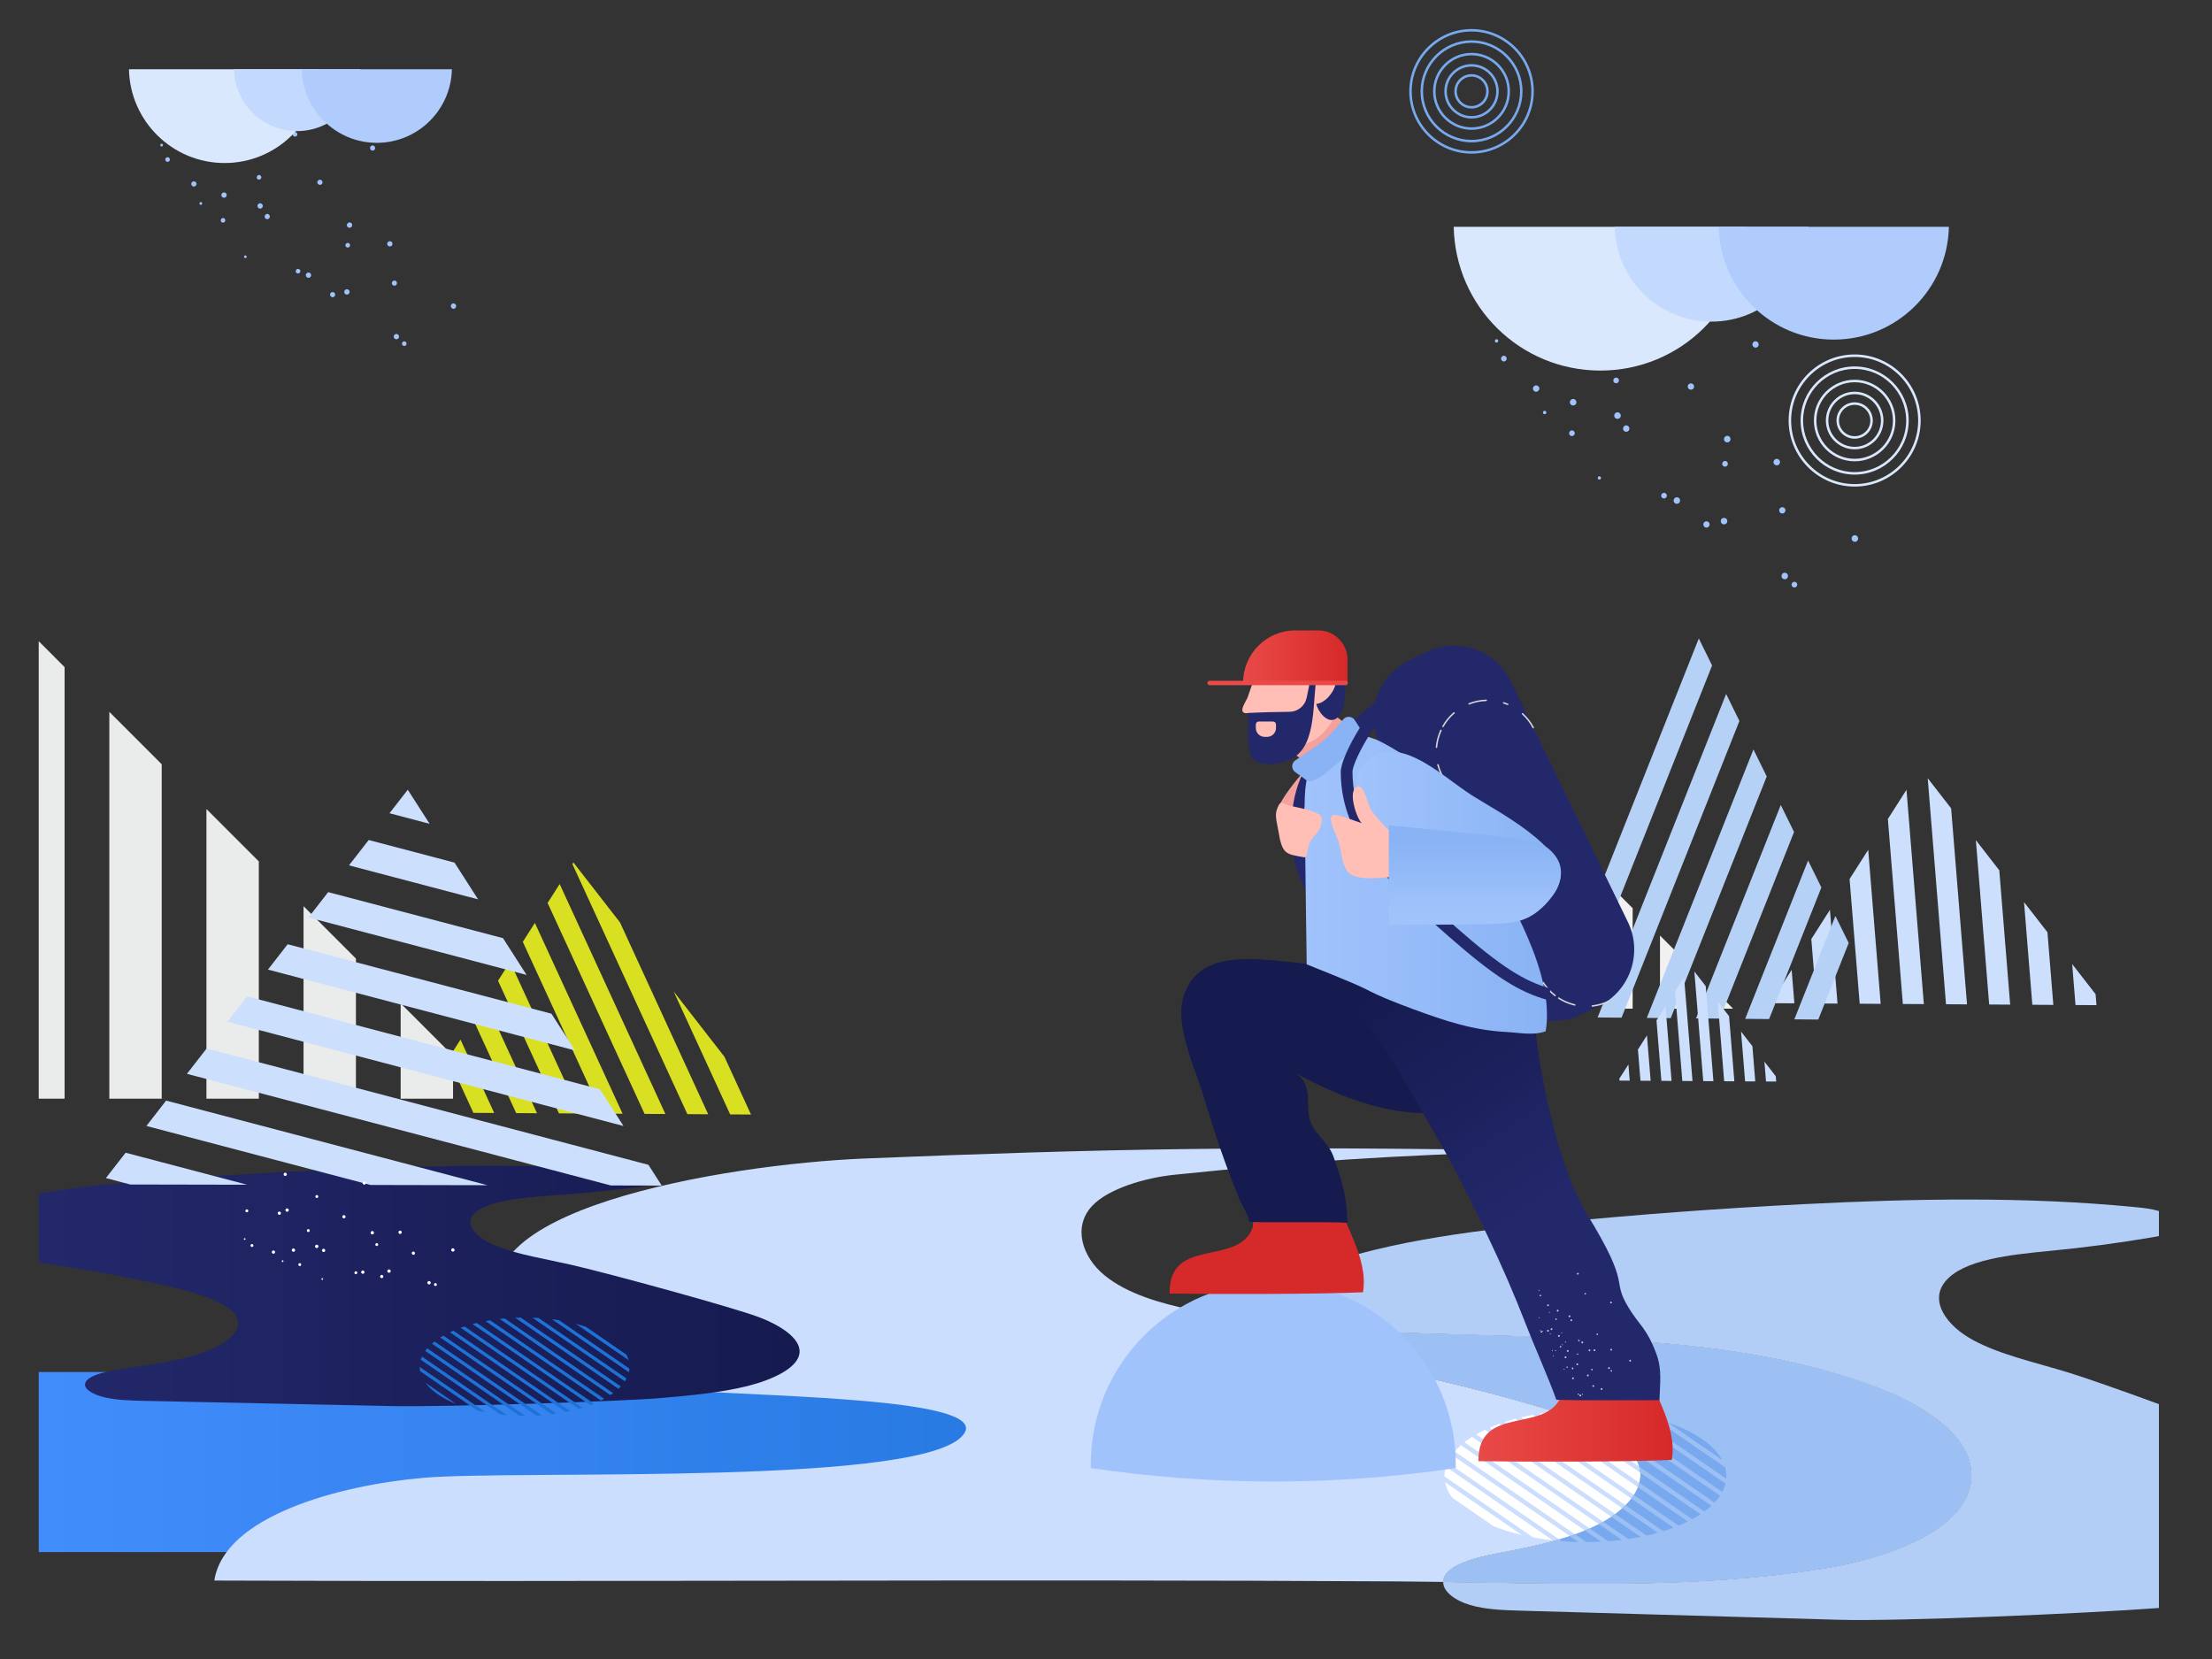 <?xml version="1.0" encoding="UTF-8"?><svg version="1.1" xmlns="http://www.w3.org/2000/svg" xmlns:xlink="http://www.w3.org/1999/xlink" viewBox="0 0 1600 1200" width="1600" height="1200" x="0px" y="0px">
              
              <rect x="0" y="0" width="1600" height="1200" fill="#333333" stroke="none"/>
              
              <!-- ITEM 0 -->
<g>
    <defs>
        
        <clipPath id="clip-path-id-viewbox-item-0">
            <rect x="0.0" y="0.0" width="800.0" height="600.0"/>
        </clipPath>
    </defs>
    <g transform="translate(28.0 21.0) rotate(0.0 767.0 575.5) scale(1.917 1.918)">
        <g clip-path="url(#clip-path-id-viewbox-item-0)" transform="translate(-0.0 -0.0)">

<linearGradient id="SVGID_1_-i0" gradientUnits="userSpaceOnUse" x1="0" y1="540.421" x2="504.147" y2="540.421">
	<stop offset="0" style="stop-color:#428DFC"/>
	<stop offset="1" style="stop-color:#1D72D8"/>
</linearGradient>
<path fill="url(#SVGID_1_-i0)" d="M470.199,506.473H0v67.896h470.199c18.671,0,33.948-15.277,33.948-33.948  C504.147,521.75,488.871,506.473,470.199,506.473z"/>
<g>
	<g>
		<path fill="#DAE8FE" d="M685.194,154.493c-3.779,0-6.853-3.074-6.853-6.853s3.074-6.853,6.853-6.853    c3.78,0,6.854,3.074,6.854,6.853C692.048,151.419,688.974,154.493,685.194,154.493z M685.194,141.73    c-3.258,0-5.91,2.651-5.91,5.91s2.652,5.91,5.91,5.91c3.259,0,5.911-2.652,5.911-5.91S688.453,141.73,685.194,141.73z"/>
	</g>
	<g>
		<path fill="#DAE8FE" d="M685.194,158.505c-5.991,0-10.865-4.875-10.865-10.866s4.875-10.866,10.865-10.866    c5.992,0,10.866,4.875,10.866,10.866S691.186,158.505,685.194,158.505z M685.194,137.717c-5.472,0-9.922,4.451-9.922,9.923    s4.451,9.923,9.922,9.923s9.923-4.451,9.923-9.923C695.117,142.168,690.666,137.717,685.194,137.717z"/>
	</g>
	<g>
		<path fill="#DAE8FE" d="M685.194,163.02c-8.48,0-15.38-6.899-15.38-15.38s6.899-15.38,15.38-15.38s15.381,6.899,15.381,15.38    C700.575,156.12,693.675,163.02,685.194,163.02z M685.194,133.202c-7.96,0-14.437,6.477-14.437,14.437    c0,7.96,6.476,14.437,14.437,14.437s14.438-6.477,14.438-14.437C699.632,139.679,693.155,133.202,685.194,133.202z"/>
	</g>
	<g>
		<path fill="#DAE8FE" d="M685.194,168.036c-11.247,0-20.396-9.15-20.396-20.396s9.15-20.396,20.396-20.396    c11.247,0,20.396,9.15,20.396,20.396S696.441,168.036,685.194,168.036z M685.194,128.186c-10.726,0-19.453,8.726-19.453,19.453    s8.727,19.453,19.453,19.453s19.453-8.726,19.453-19.453C704.648,136.912,695.92,128.186,685.194,128.186z"/>
	</g>
	<g>
		<path fill="#DAE8FE" d="M685.194,172.55c-13.735,0-24.91-11.175-24.91-24.911s11.175-24.911,24.91-24.911    c13.736,0,24.911,11.175,24.911,24.911C710.105,161.376,698.931,172.55,685.194,172.55z M685.194,123.673    c-13.216,0-23.967,10.752-23.967,23.968s10.751,23.968,23.967,23.968s23.968-10.752,23.968-23.968S698.41,123.673,685.194,123.673    z"/>
	</g>
</g>
<path id="texture-2_7_-i0" fill="#A1C3FC" d="M589.474,169.151c-0.081-0.336-0.423-0.539-0.759-0.458  c-0.336,0.08-0.539,0.423-0.457,0.759c0.081,0.336,0.423,0.539,0.759,0.458l0,0C589.351,169.829,589.559,169.49,589.474,169.151  L589.474,169.151z M550.609,117.945c0.185-0.303,0.089-0.699-0.214-0.882l0,0c-0.272-0.177-0.636-0.101-0.812,0.17  c-0.015,0.021-0.03,0.047-0.04,0.073c-0.184,0.287-0.103,0.666,0.182,0.853C550.029,118.337,550.426,118.247,550.609,117.945  L550.609,117.945L550.609,117.945z M568.625,145.145c0.265-0.231,0.318-0.623,0.123-0.915c-0.215-0.286-0.626-0.342-0.915-0.123  c-0.286,0.215-0.342,0.626-0.123,0.915C567.943,145.285,568.332,145.339,568.625,145.145z M648.456,119.98  c0.549-0.373,0.7-1.116,0.338-1.674c-0.33-0.55-1.04-0.729-1.588-0.403c-0.02,0.012-0.038,0.021-0.054,0.035  c-0.549,0.373-0.7,1.116-0.338,1.674C647.165,120.165,647.902,120.332,648.456,119.98L648.456,119.98z M624.088,135.836  c0.553-0.376,0.692-1.127,0.313-1.677c-0.369-0.541-1.102-0.69-1.651-0.333c-0.555,0.352-0.72,1.085-0.368,1.641l0,0  C622.773,136.016,623.514,136.175,624.088,135.836z M599.663,151.695c0.553-0.355,0.714-1.084,0.359-1.636  c-0.008-0.01-0.016-0.022-0.023-0.033c-0.33-0.55-1.04-0.728-1.588-0.403c-0.02,0.012-0.038,0.021-0.054,0.035  c-0.548,0.385-0.708,1.127-0.369,1.706C598.362,151.906,599.106,152.056,599.663,151.695z M659.067,181.259  c-0.141-0.645-0.775-1.052-1.423-0.909c-0.644,0.14-1.051,0.776-0.909,1.423c0.139,0.632,0.755,1.037,1.39,0.917  C658.772,182.546,659.189,181.911,659.067,181.259L659.067,181.259z M630.452,186.579c-0.141-0.645-0.775-1.052-1.423-0.909  c-0.644,0.14-1.051,0.776-0.909,1.423c0.139,0.632,0.755,1.037,1.39,0.917C630.154,187.869,630.575,187.232,630.452,186.579  L630.452,186.579z M598.976,88.295c0.364-0.555,0.219-1.3-0.336-1.674c-0.532-0.373-1.264-0.24-1.636,0.292  c-0.003,0.003-0.005,0.007-0.008,0.009c-0.393,0.502-0.304,1.226,0.198,1.619c0.024,0.018,0.048,0.036,0.075,0.058  C597.834,88.954,598.572,88.826,598.976,88.295z M582.482,112.291c0.357-0.561,0.225-1.301-0.302-1.703  c-0.555-0.364-1.302-0.215-1.674,0.336c-0.372,0.544-0.233,1.29,0.311,1.661c0.007,0.005,0.014,0.01,0.017,0.013  c0.532,0.373,1.264,0.24,1.634-0.289C582.477,112.297,582.48,112.295,582.482,112.291z M566.019,136.253  c0.373-0.517,0.262-1.236-0.255-1.608c-0.014-0.01-0.03-0.023-0.047-0.03c-0.529-0.393-1.278-0.277-1.67,0.252  c-0.013,0.017-0.024,0.031-0.036,0.048c-0.373,0.554-0.227,1.305,0.323,1.676c0.554,0.373,1.305,0.227,1.676-0.323  C566.014,136.26,566.017,136.256,566.019,136.253z M663.537,209.445c-0.055-0.586-0.569-1.02-1.156-0.977  c-0.586,0.049-1.024,0.566-0.977,1.156c0.046,0.589,0.566,1.024,1.156,0.977l0,0C663.144,210.544,663.579,210.031,663.537,209.445z   M612.706,113.33c0.37-0.477,0.304-1.156-0.152-1.552c-0.437-0.372-1.09-0.319-1.462,0.117c-0.01,0.014-0.018,0.024-0.028,0.038  c-0.39,0.445-0.342,1.121,0.105,1.506c0.007,0.005,0.01,0.008,0.017,0.013C611.642,113.812,612.305,113.762,612.706,113.33  L612.706,113.33z M596.031,133.184c0.37-0.455,0.3-1.121-0.15-1.492c-0.437-0.372-1.09-0.319-1.462,0.117  c-0.01,0.014-0.018,0.024-0.028,0.038c-0.389,0.445-0.342,1.121,0.102,1.51c0.007,0.005,0.01,0.008,0.017,0.013  C594.983,133.726,595.656,133.645,596.031,133.184L596.031,133.184z M579.33,153.131c0.39-0.445,0.342-1.121-0.102-1.51  c-0.007-0.005-0.009-0.008-0.017-0.013c-0.413-0.375-1.053-0.34-1.429,0.073c-0.024,0.025-0.045,0.053-0.065,0.08  c-0.39,0.445-0.342,1.121,0.102,1.51c0.007,0.005,0.01,0.008,0.017,0.013C578.295,153.634,578.952,153.569,579.33,153.131  L579.33,153.131z M636.808,164.919c0.515-0.291,0.706-0.939,0.426-1.462c-0.271-0.521-0.908-0.726-1.429-0.456  c-0.52,0.282-0.737,0.922-0.488,1.459C635.604,164.994,636.266,165.195,636.808,164.919L636.808,164.919z M613.752,176.91  c0.513-0.245,0.734-0.859,0.489-1.372c-0.009-0.017-0.02-0.037-0.026-0.058c-0.271-0.522-0.908-0.726-1.429-0.456  c-0.52,0.282-0.737,0.922-0.488,1.459C612.581,176.999,613.228,177.19,613.752,176.91L613.752,176.91z M561.651,99.815  c0.18-0.533-0.104-1.107-0.635-1.29c-0.023-0.007-0.042-0.016-0.061-0.019c-0.555-0.192-1.167,0.104-1.36,0.662  c-0.004,0.012-0.008,0.025-0.01,0.035c-0.153,0.569,0.167,1.159,0.73,1.342c0.554,0.18,1.147-0.128,1.326-0.682  C561.643,99.847,561.643,99.831,561.651,99.815L561.651,99.815z M553.856,124.611c0.174-0.569-0.132-1.178-0.698-1.37  c-0.576-0.165-1.182,0.167-1.346,0.744c-0.159,0.548,0.138,1.127,0.675,1.321c0.548,0.196,1.155-0.09,1.351-0.638  C553.847,124.653,553.854,124.631,553.856,124.611L553.856,124.611z M685.864,193.252c0.59-0.348,0.808-1.094,0.49-1.705  c-0.322-0.603-1.068-0.836-1.672-0.52c-0.598,0.342-0.816,1.099-0.49,1.705C684.513,193.335,685.259,193.568,685.864,193.252  L685.864,193.252z M659.398,207.37c0.606-0.32,0.836-1.068,0.52-1.672s-1.068-0.836-1.672-0.52c-0.606,0.32-0.836,1.068-0.52,1.672  C658.045,207.456,658.794,207.686,659.398,207.37L659.398,207.37z M588.876,112.421c0.182-0.671-0.19-1.366-0.852-1.582  c-0.668-0.179-1.355,0.22-1.532,0.889c-0.173,0.645,0.194,1.31,0.828,1.513C587.974,113.424,588.659,113.065,588.876,112.421  L588.876,112.421z M580.166,141.112c0.184-0.654-0.174-1.337-0.819-1.553c-0.655-0.203-1.35,0.163-1.553,0.819  c-0.203,0.655,0.163,1.35,0.819,1.553C579.265,142.121,579.956,141.756,580.166,141.112L580.166,141.112z M638.097,155.423  c0.406-0.545,0.324-1.312-0.179-1.767c-0.541-0.412-1.312-0.319-1.737,0.211c-0.439,0.51-0.382,1.281,0.132,1.72  c0.007,0.005,0.014,0.01,0.021,0.015C636.867,156.043,637.655,155.962,638.097,155.423  C638.095,155.426,638.097,155.423,638.097,155.423L638.097,155.423z M619.047,178.622c0.438-0.538,0.356-1.326-0.175-1.764  c0,0,0,0-0.004-0.003c-0.518-0.422-1.284-0.341-1.702,0.178l0,0c-0.433,0.525-0.36,1.301,0.162,1.732  C617.84,179.201,618.609,179.132,619.047,178.622L619.047,178.622z M656.741,164.119c0.437-0.517,0.371-1.294-0.15-1.733  c-0.521-0.44-1.294-0.371-1.734,0.149c-0.423,0.506-0.375,1.258,0.114,1.701C655.497,164.692,656.286,164.639,656.741,164.119  L656.741,164.119z M636.842,186.406c0.452-0.521,0.399-1.31-0.121-1.765c-0.509-0.433-1.273-0.391-1.736,0.088  c-0.447,0.531-0.407,1.315,0.088,1.796C635.603,186.964,636.379,186.907,636.842,186.406L636.842,186.406z M596.898,146.183  c0.211-0.654-0.14-1.36-0.789-1.585c-0.639-0.217-1.335,0.121-1.553,0.76c-0.244,0.619,0.057,1.32,0.676,1.565  c0.017,0.008,0.032,0.014,0.052,0.017c0.64,0.245,1.357-0.077,1.599-0.721C596.891,146.209,596.895,146.197,596.898,146.183  L596.898,146.183z"/>
<path id="texture-2_8_-i0" fill="#A1C3FC" d="M78.47,85.759c-0.066-0.273-0.345-0.439-0.618-0.373  c-0.273,0.066-0.439,0.345-0.373,0.619c0.066,0.273,0.345,0.439,0.618,0.373l0,0C78.37,86.311,78.539,86.035,78.47,85.759  L78.47,85.759z M46.814,44.049c0.151-0.246,0.073-0.569-0.174-0.719l0,0c-0.221-0.144-0.518-0.082-0.661,0.139  c-0.012,0.017-0.025,0.039-0.032,0.059c-0.15,0.234-0.084,0.542,0.149,0.695C46.341,44.368,46.663,44.295,46.814,44.049  L46.814,44.049L46.814,44.049z M61.488,66.205c0.216-0.188,0.258-0.507,0.1-0.745c-0.175-0.233-0.51-0.279-0.745-0.1  c-0.233,0.175-0.279,0.51-0.1,0.745C60.932,66.319,61.249,66.364,61.488,66.205z M126.515,45.706  c0.447-0.304,0.571-0.909,0.275-1.364c-0.269-0.447-0.848-0.593-1.294-0.328c-0.016,0.01-0.03,0.017-0.043,0.028  c-0.447,0.304-0.571,0.909-0.275,1.364C125.464,45.858,126.064,45.994,126.515,45.706L126.515,45.706z M106.665,58.622  c0.45-0.306,0.564-0.919,0.256-1.366c-0.3-0.44-0.898-0.562-1.345-0.271c-0.453,0.287-0.587,0.885-0.3,1.337l0,0  C105.595,58.769,106.198,58.899,106.665,58.622z M86.77,71.539c0.45-0.289,0.581-0.883,0.292-1.333  c-0.006-0.008-0.013-0.018-0.019-0.026c-0.269-0.447-0.848-0.593-1.294-0.328c-0.016,0.01-0.03,0.017-0.043,0.028  c-0.446,0.314-0.577,0.918-0.3,1.389C85.71,71.712,86.317,71.835,86.77,71.539z M135.158,95.622  c-0.114-0.525-0.632-0.857-1.159-0.74c-0.524,0.114-0.857,0.632-0.74,1.159c0.113,0.515,0.615,0.845,1.133,0.747  C134.918,96.67,135.258,96.153,135.158,95.622L135.158,95.622z M111.85,99.956c-0.114-0.525-0.632-0.857-1.159-0.74  c-0.524,0.114-0.857,0.632-0.74,1.159c0.113,0.515,0.615,0.845,1.132,0.747C111.607,101.006,111.95,100.487,111.85,99.956  L111.85,99.956z M86.211,19.898c0.296-0.453,0.178-1.06-0.273-1.364c-0.434-0.304-1.029-0.195-1.333,0.239  c-0.002,0.003-0.004,0.006-0.006,0.008c-0.321,0.408-0.247,0.999,0.161,1.319c0.02,0.015,0.039,0.029,0.062,0.046  C85.281,20.434,85.882,20.33,86.211,19.898z M72.775,39.443c0.291-0.456,0.184-1.06-0.246-1.387  c-0.453-0.296-1.061-0.175-1.364,0.273c-0.304,0.443-0.19,1.052,0.254,1.353c0.006,0.004,0.011,0.008,0.014,0.01  c0.434,0.304,1.029,0.195,1.331-0.236C72.771,39.449,72.773,39.446,72.775,39.443z M59.366,58.962  c0.304-0.421,0.213-1.007-0.207-1.31c-0.011-0.008-0.025-0.019-0.039-0.025c-0.431-0.32-1.04-0.226-1.361,0.205  c-0.01,0.014-0.019,0.025-0.029,0.039c-0.305,0.451-0.185,1.063,0.262,1.365c0.451,0.305,1.063,0.185,1.366-0.262  C59.361,58.968,59.364,58.965,59.366,58.962z M138.799,118.581c-0.044-0.476-0.463-0.831-0.941-0.796  c-0.477,0.04-0.835,0.461-0.796,0.941c0.038,0.48,0.461,0.835,0.941,0.796l0,0C138.48,119.476,138.834,119.058,138.799,118.581z   M97.394,40.29c0.301-0.389,0.247-0.941-0.124-1.265c-0.356-0.303-0.888-0.259-1.191,0.095c-0.008,0.011-0.015,0.02-0.024,0.031  c-0.317,0.362-0.279,0.914,0.086,1.227c0.006,0.004,0.008,0.006,0.014,0.01C96.528,40.683,97.068,40.642,97.394,40.29L97.394,40.29z   M83.812,56.463c0.301-0.371,0.244-0.914-0.122-1.215c-0.356-0.303-0.888-0.259-1.191,0.095c-0.008,0.011-0.015,0.02-0.024,0.031  c-0.317,0.362-0.279,0.914,0.083,1.23c0.006,0.004,0.008,0.006,0.014,0.01C82.958,56.903,83.507,56.838,83.812,56.463L83.812,56.463  z M70.208,72.71c0.317-0.362,0.279-0.914-0.083-1.23c-0.006-0.004-0.008-0.006-0.014-0.01c-0.337-0.306-0.858-0.277-1.164,0.059  c-0.02,0.02-0.037,0.043-0.054,0.065c-0.317,0.362-0.279,0.914,0.083,1.23c0.006,0.004,0.008,0.006,0.014,0.01  C69.365,73.12,69.9,73.067,70.208,72.71L70.208,72.71z M117.026,82.312c0.42-0.237,0.575-0.765,0.347-1.19  c-0.221-0.424-0.739-0.591-1.164-0.372c-0.423,0.23-0.6,0.751-0.398,1.188C116.046,82.372,116.585,82.536,117.026,82.312  L117.026,82.312z M98.246,92.08c0.418-0.2,0.597-0.7,0.398-1.118c-0.008-0.014-0.016-0.03-0.022-0.047  c-0.221-0.424-0.739-0.591-1.164-0.372c-0.423,0.23-0.6,0.751-0.398,1.188C97.292,92.152,97.82,92.307,98.246,92.08L98.246,92.08z   M55.807,29.282c0.146-0.434-0.085-0.902-0.517-1.051c-0.018-0.006-0.034-0.013-0.05-0.015c-0.453-0.157-0.95,0.084-1.108,0.539  c-0.004,0.01-0.008,0.021-0.008,0.028c-0.124,0.463,0.136,0.944,0.595,1.093c0.451,0.146,0.935-0.105,1.081-0.555  C55.801,29.307,55.801,29.294,55.807,29.282L55.807,29.282z M49.458,49.479c0.142-0.463-0.108-0.959-0.569-1.117  c-0.47-0.134-0.963,0.136-1.096,0.606c-0.13,0.447,0.112,0.919,0.551,1.076c0.446,0.16,0.941-0.073,1.101-0.519  C49.451,49.513,49.456,49.495,49.458,49.479L49.458,49.479z M156.986,105.39c0.481-0.284,0.658-0.891,0.4-1.389  c-0.262-0.491-0.869-0.681-1.362-0.423c-0.487,0.279-0.665,0.895-0.4,1.389C155.886,105.458,156.493,105.648,156.986,105.39  L156.986,105.39z M135.428,116.89c0.494-0.26,0.681-0.869,0.423-1.362c-0.257-0.491-0.869-0.681-1.362-0.423  c-0.494,0.26-0.681,0.869-0.423,1.362C134.327,116.961,134.936,117.148,135.428,116.89L135.428,116.89z M77.984,39.549  c0.148-0.547-0.155-1.113-0.693-1.289c-0.544-0.146-1.104,0.179-1.248,0.724c-0.141,0.525,0.158,1.067,0.674,1.232  C77.249,40.367,77.807,40.074,77.984,39.549L77.984,39.549z M70.889,62.92c0.15-0.533-0.141-1.089-0.667-1.266  c-0.534-0.165-1.101,0.133-1.266,0.667s0.133,1.101,0.667,1.266C70.155,63.741,70.717,63.444,70.889,62.92L70.889,62.92z   M118.077,74.577c0.33-0.444,0.264-1.068-0.145-1.439c-0.441-0.336-1.068-0.259-1.416,0.173c-0.357,0.416-0.311,1.043,0.108,1.401  c0.006,0.004,0.011,0.008,0.017,0.012C117.075,75.082,117.717,75.016,118.077,74.577C118.075,74.58,118.077,74.577,118.077,74.577  L118.077,74.577z M102.56,93.473c0.356-0.439,0.29-1.081-0.143-1.437c0,0,0,0-0.003-0.002c-0.422-0.343-1.046-0.278-1.386,0.145l0,0  c-0.353,0.427-0.293,1.06,0.132,1.411C101.577,93.946,102.202,93.889,102.56,93.473L102.56,93.473z M133.264,81.66  c0.356-0.421,0.302-1.054-0.122-1.412c-0.423-0.359-1.054-0.302-1.413,0.122c-0.345,0.412-0.306,1.025,0.093,1.386  C132.25,82.127,132.892,82.084,133.264,81.66L133.264,81.66z M117.055,99.814c0.369-0.425,0.325-1.068-0.098-1.438  c-0.415-0.353-1.037-0.319-1.415,0.072c-0.364,0.432-0.332,1.07,0.072,1.463C116.045,100.269,116.676,100.223,117.055,99.814  L117.055,99.814z M84.518,67.05c0.173-0.533-0.114-1.108-0.643-1.291c-0.521-0.177-1.088,0.098-1.265,0.619  c-0.199,0.504,0.047,1.075,0.551,1.274c0.013,0.006,0.026,0.011,0.042,0.014c0.522,0.2,1.105-0.063,1.301-0.587  C84.512,67.072,84.515,67.062,84.518,67.05L84.518,67.05z"/>
<g>
	<g>
		<path fill="#78A9EF" d="M540.635,29.981c-3.575,0-6.484-2.908-6.484-6.484s2.908-6.484,6.484-6.484s6.484,2.908,6.484,6.484    S544.21,29.981,540.635,29.981z M540.635,17.956c-3.055,0-5.54,2.486-5.54,5.54c0,3.056,2.486,5.54,5.54,5.54    s5.54-2.486,5.54-5.54S543.689,17.956,540.635,17.956z"/>
	</g>
	<g>
		<path fill="#78A9EF" d="M540.635,33.761c-5.659,0-10.264-4.605-10.264-10.264s4.605-10.264,10.264-10.264    s10.264,4.604,10.264,10.264S546.294,33.761,540.635,33.761z M540.635,14.175c-5.14,0-9.321,4.182-9.321,9.321    s4.182,9.321,9.321,9.321c5.14,0,9.321-4.182,9.321-9.321S545.774,14.175,540.635,14.175z"/>
	</g>
	<g>
		<path fill="#78A9EF" d="M540.635,38.014c-8.005,0-14.517-6.513-14.517-14.517S532.63,8.98,540.635,8.98    s14.518,6.513,14.518,14.517S548.639,38.014,540.635,38.014z M540.635,9.922c-7.485,0-13.574,6.089-13.574,13.574    s6.089,13.574,13.574,13.574c7.486,0,13.575-6.089,13.575-13.574C554.21,16.012,548.121,9.922,540.635,9.922z"/>
	</g>
	<g>
		<path fill="#78A9EF" d="M540.635,42.739c-10.611,0-19.243-8.633-19.243-19.243s8.632-19.243,19.243-19.243    c10.611,0,19.243,8.632,19.243,19.243S551.246,42.739,540.635,42.739z M540.635,5.196c-10.091,0-18.3,8.209-18.3,18.3    s8.209,18.3,18.3,18.3s18.3-8.209,18.3-18.3S550.725,5.196,540.635,5.196z"/>
	</g>
	<g>
		<path fill="#78A9EF" d="M540.635,46.993c-12.956,0-23.496-10.541-23.496-23.496S527.679,0,540.635,0s23.496,10.541,23.496,23.496    S553.59,46.993,540.635,46.993z M540.635,0.944c-12.436,0-22.553,10.117-22.553,22.553S528.2,46.05,540.635,46.05    s22.553-10.117,22.553-22.553S553.071,0.944,540.635,0.944z"/>
	</g>
</g>
<g>
	<path fill="#DAE8FE" d="M34.05,15.168c0.402,19.564,16.403,35.363,36.096,35.363s35.694-15.799,36.096-35.363   C106.242,15.168,34.05,15.168,34.05,15.168z"/>
	<path fill="#C3D9FD" d="M73.679,15.168c0.265,12.904,10.819,23.325,23.808,23.325s23.542-10.421,23.808-23.325   C121.295,15.168,73.679,15.168,73.679,15.168z"/>
	<path fill="#AFCCFC" d="M99.261,15.168c0.315,15.35,12.87,27.748,28.323,27.748s28.007-12.397,28.323-27.748   C155.907,15.168,99.261,15.168,99.261,15.168z"/>
</g>
<g>
	<path fill="#DAE8FE" d="M533.91,74.581c0.617,30.178,25.15,54.222,55.346,54.222s54.73-24.044,55.346-54.222   C644.602,74.581,533.91,74.581,533.91,74.581z"/>
	<path fill="#C3D9FD" d="M594.672,74.581c0.406,19.804,16.588,35.764,36.505,35.764s36.099-15.959,36.506-35.764H594.672z"/>
	<path fill="#AFCCFC" d="M633.898,74.581c0.484,23.576,19.733,42.545,43.427,42.545s42.944-18.969,43.427-42.545H633.898z"/>
</g>
<polygon fill="#EAEBEB" points="99.93,403.402 119.696,403.402 119.696,350.557 99.93,330.791 "/>
<polygon fill="#EAEBEB" points="136.573,367.433 136.573,403.402 156.34,403.402 156.34,387.2 "/>
<polygon fill="#EAEBEB" points="26.644,403.402 46.41,403.402 46.41,277.271 26.644,257.505 "/>
<polygon fill="#EAEBEB" points="63.286,403.402 83.053,403.402 83.053,313.914 63.286,294.147 "/>
<g>
	<polygon fill="#F1F1F1" points="630.875,360.998 630.875,369.454 639.332,369.454  "/>
	<polygon fill="#F1F1F1" points="611.75,341.872 611.75,369.454 620.558,369.454 620.558,350.681  "/>
	<polygon fill="#F1F1F1" points="592.624,322.746 592.624,369.454 601.433,369.454 601.433,331.555  "/>
	<polygon fill="#F1F1F1" points="573.498,303.62 573.498,369.454 582.307,369.454 582.307,312.429  "/>
	<polygon fill="#F1F1F1" points="554.373,284.495 554.373,369.454 563.181,369.454 563.181,293.303  "/>
	<polygon fill="#F1F1F1" points="535.247,265.37 535.247,369.454 544.056,369.454 544.056,274.178  "/>
</g>
<g>
	<polygon fill="#D9E021" points="258.743,387.592 239.572,362.942 260.904,409.322 268.76,409.369  "/>
	<polygon fill="#D9E021" points="201.753,314.319 201.376,314.911 244.756,409.224 252.613,409.272 219.338,336.928  "/>
	<polygon fill="#D9E021" points="192.02,329.578 228.608,409.126 236.465,409.174 196.572,322.442  "/>
	<polygon fill="#D9E021" points="182.663,344.245 212.46,409.028 220.317,409.076 187.215,337.109  "/>
	<polygon fill="#D9E021" points="173.307,358.912 196.312,408.931 204.169,408.978 177.859,351.777  "/>
	<polygon fill="#D9E021" points="163.95,373.579 180.165,408.833 188.021,408.88 168.502,366.443  "/>
	<polygon fill="#D9E021" points="154.593,388.247 164.017,408.734 171.873,408.783 159.145,381.11  "/>
</g>
<path fill="#CBDEFD" d="M551.157,574.72c13.092-2.457,26.357-5.285,36.92-10.553c10.562-5.268,18.039-13.492,15.941-21.656  c-2.794-10.872-20.478-17.751-36.863-22.607c-25.078-7.432-51.252-13.521-78.114-18.168c-13.178-2.28-28.849-5.597-31.752-13.671  c-0.144-0.402-0.243-0.802-0.315-1.199c-7.274-1.032-14.485-2.264-21.615-3.757c-12.208-2.557-24.633-6.103-33.187-13.094  c-8.555-6.992-11.982-18.272-4.794-26.076c6.19-6.72,20.405-10.767,31.174-11.861c51.254-5.207,75.399-7.014,139.25-9.064  c-109.003-1.896-165.978-0.727-255.855,2.926c-53.919,2.192-158.608,20.005-135.465,59.533c7.939,13.559,8.817,23.882,68.329,27.999  c34.71,2.402,111.087,3.105,104.698,15.646c-10.622,20.85-168.159,14.107-204.393,17.257c-32.233,2.801-75.239,14.645-78.844,38.742  c149.231,0.583,300.379-0.575,446.58,0.325c5.691,0.035,11.389,0.104,17.092,0.187c0.005-0.213,0.017-0.426,0.054-0.641  C530.978,579.219,541.963,576.446,551.157,574.72z"/>
<path fill="#CBDEFD" d="M673.692,580.538c25.578-4.134,55.189-15.266,55.545-34.819c0.276-15.141-17.912-26.765-36.004-33.584  c-71.503-26.952-157.588-14.105-236.261-25.268c0.071,0.398,0.171,0.797,0.315,1.199c2.903,8.073,18.574,11.391,31.752,13.671  c26.862,4.647,53.037,10.735,78.114,18.168c16.386,4.857,34.069,11.734,36.863,22.607c2.098,8.164-5.378,16.388-15.941,21.656  c-10.562,5.268-23.828,8.096-36.92,10.553c-9.195,1.726-20.18,4.497-21.16,10.27c-0.037,0.215-0.05,0.428-0.054,0.641  C578.156,586.336,626.659,588.14,673.692,580.538z"/>
<g>
	<polygon fill="#CCDFFD" points="776.449,368.123 776.113,363.985 767.272,352.618 768.526,368.075  "/>
	<polygon fill="#CCDFFD" points="749.101,329.255 752.24,367.976 760.163,368.024 757.942,340.621  "/>
	<polygon fill="#CCDFFD" points="730.93,305.891 735.954,367.877 743.878,367.926 739.771,317.259  "/>
	<polygon fill="#CCDFFD" points="712.758,282.528 719.669,367.778 727.592,367.827 721.599,293.895  "/>
	<polygon fill="#CCDFFD" points="697.727,297.914 703.383,367.68 711.306,367.728 704.754,286.899  "/>
	<polygon fill="#CCDFFD" points="683.284,320.553 687.097,367.581 695.02,367.629 690.311,309.538  "/>
	<polygon fill="#CCDFFD" points="668.843,343.193 670.812,367.482 678.734,367.53 675.869,332.178  "/>
	<polygon fill="#CCDFFD" points="654.4,365.833 654.526,367.384 662.449,367.432 661.426,354.818  "/>
</g>
<g>
	<polygon fill="#B6D1F6" points="677.934,334.494 662.445,373.465 671.474,373.552 682.95,344.678  "/>
	<polygon fill="#B6D1F6" points="667.625,313.561 643.886,373.288 652.915,373.374 672.64,323.746  "/>
	<polygon fill="#B6D1F6" points="657.316,292.628 625.329,373.11 634.358,373.196 662.332,302.813  "/>
	<polygon fill="#B6D1F6" points="647.008,271.696 606.77,372.932 615.799,373.019 652.023,281.88  "/>
	<polygon fill="#B6D1F6" points="636.698,250.763 588.213,372.755 597.242,372.841 641.714,260.947  "/>
	<polygon fill="#B6D1F6" points="626.39,229.83 569.654,372.577 578.683,372.663 631.406,240.014  "/>
</g>
<g>
	<polygon fill="#CCDFFD" points="655.594,396.934 655.431,394.928 651.145,389.417 651.752,396.91  "/>
	<polygon fill="#CCDFFD" points="642.335,378.09 643.857,396.863 647.698,396.886 646.621,383.6  "/>
	<polygon fill="#CCDFFD" points="633.525,366.762 635.961,396.815 639.803,396.839 637.811,372.273  "/>
	<polygon fill="#CCDFFD" points="624.715,355.435 628.065,396.767 631.907,396.791 629.001,360.946  "/>
	<polygon fill="#CCDFFD" points="617.427,362.894 620.169,396.719 624.01,396.743 620.834,357.554  "/>
	<polygon fill="#CCDFFD" points="610.425,373.871 612.273,396.672 616.115,396.694 613.832,368.53  "/>
	<polygon fill="#CCDFFD" points="603.423,384.847 604.378,396.624 608.219,396.647 606.83,379.507  "/>
	<polygon fill="#CCDFFD" points="596.42,395.824 596.482,396.576 600.324,396.599 599.828,390.483  "/>
</g>
<path fill="none" d="M589.871,528.525l9.483,6.524C596.871,532.633,593.602,530.473,589.871,528.525z"/>
<path fill="#FFFFFF" d="M545.715,528.263c-1.163,0.553-2.271,1.13-3.32,1.731l47.937,32.974c1.069-0.603,2.098-1.236,3.079-1.896  L545.715,528.263z"/>
<path fill="#FFFFFF" d="M571.31,569.959L530.956,542.2c-0.35,1.154-0.536,2.333-0.536,3.532c0,0.039,0.003,0.078,0.003,0.117  l33.449,23.009C566.271,569.306,568.755,569.676,571.31,569.959z"/>
<path fill="#FFFFFF" d="M551.178,525.999c-1.283,0.463-2.519,0.952-3.705,1.466l47.378,32.59c0.948-0.7,1.845-1.425,2.677-2.173  L551.178,525.999z"/>
<path fill="#FFFFFF" d="M548.956,564.619c3.25,1.308,6.842,2.435,10.704,3.348l-29.016-19.959c0.394,2.035,1.31,4,2.687,5.863  L548.956,564.619z"/>
<path fill="#FFFFFF" d="M533.222,537.736c-0.674,0.932-1.233,1.889-1.67,2.866l42.171,29.008c1.359-0.397,2.701-0.812,4.019-1.25  L533.222,537.736z"/>
<path fill="#FFFFFF" d="M588.696,563.851l-47.857-32.919c-1.032,0.652-1.996,1.329-2.89,2.027l47.292,32.531  c0.963-0.424,1.913-0.86,2.838-1.321C588.286,564.064,588.49,563.957,588.696,563.851z"/>
<path fill="#FFFFFF" d="M536.625,534.055c-0.877,0.771-1.669,1.566-2.372,2.383l45.438,31.256c1.275-0.454,2.522-0.936,3.747-1.437  L536.625,534.055z"/>
<path fill="#FFFFFF" d="M563.782,522.624c-1.52,0.286-3.006,0.604-4.454,0.952l42.58,29.289c0.626-0.968,1.143-1.955,1.539-2.956  L563.782,522.624z"/>
<path fill="#FFFFFF" d="M604.336,544.498l-33.369-22.954c-1.651,0.189-3.273,0.413-4.861,0.671l37.874,26.053  C604.301,547.024,604.428,545.763,604.336,544.498z"/>
<path fill="#FFFFFF" d="M599.354,535.049l-9.483-6.524c-4.41-2.302-9.468-4.306-14.666-6.073l28.721,19.756  C603.183,539.6,601.589,537.22,599.354,535.049z"/>
<path fill="#FFFFFF" d="M600.953,554.215l-43.756-30.099c-1.4,0.375-2.758,0.781-4.074,1.213l45.631,31.388  C599.564,555.904,600.3,555.069,600.953,554.215z"/>
<path fill="#FFFFFF" d="M604.427,568.65l-11.017-7.578c-0.982,0.661-2.01,1.294-3.079,1.896l9.435,6.49  C601.354,569.222,602.909,568.952,604.427,568.65z"/>
<path fill="#FFFFFF" d="M610.926,567.098l-13.398-9.216c-0.833,0.749-1.73,1.473-2.677,2.173l11.807,8.122  C608.12,567.847,609.543,567.486,610.926,567.098z"/>
<path fill="#FFFFFF" d="M580.996,570.599l-3.253-2.238c-1.318,0.439-2.66,0.853-4.019,1.25l0.97,0.668  C576.758,570.443,578.86,570.551,580.996,570.599z"/>
<path fill="#FFFFFF" d="M597.331,569.791l-8.637-5.94c-0.206,0.106-0.41,0.213-0.619,0.317c-0.923,0.46-1.875,0.896-2.838,1.321  l6.997,4.813C593.965,570.17,595.664,569.999,597.331,569.791z"/>
<path fill="#FFFFFF" d="M589.568,570.473l-6.13-4.216c-1.225,0.502-2.472,0.984-3.747,1.437l4.264,2.933  C585.852,570.622,587.723,570.569,589.568,570.473z"/>
<path fill="#FFFFFF" d="M622.249,562.841l-18.802-12.933c-0.396,1.002-0.913,1.988-1.539,2.956l16.816,11.568  C619.95,563.927,621.127,563.396,622.249,562.841z"/>
<path fill="#FFFFFF" d="M627.036,560.112l-22.699-15.614c0.091,1.266-0.035,2.526-0.356,3.77l19.932,13.711  C625.015,561.381,626.058,560.758,627.036,560.112z"/>
<path fill="#FFFFFF" d="M609.546,523.991c-2.671-0.7-5.484-1.295-8.414-1.773l35.623,24.504c0.027-0.329,0.045-0.659,0.045-0.991  c0-1.125-0.162-2.231-0.471-3.317L609.546,523.991z"/>
<path fill="#FFFFFF" d="M631.143,556.914l-31.788-21.866c2.234,2.172,3.829,4.551,4.571,7.16l24.56,16.894  C629.447,558.397,630.334,557.666,631.143,556.914z"/>
<path fill="#FFFFFF" d="M578.837,520.936c-1.804,0.075-3.581,0.192-5.328,0.35l1.697,1.167c5.197,1.767,10.256,3.771,14.666,6.073  L578.837,520.936z"/>
<path fill="#FFFFFF" d="M583.61,520.835c-0.661,0-1.318,0.008-1.974,0.019l50.699,34.874c0.788-0.84,1.483-1.704,2.072-2.59  l-46.862-32.236C586.246,520.857,584.934,520.835,583.61,520.835z"/>
<path fill="#FFFFFF" d="M614.7,525.529l20.483,14.089C632.078,533.863,624.691,528.905,614.7,525.529z"/>
<path fill="#FFFFFF" d="M616.867,565.161l-15.913-10.946c-0.654,0.854-1.389,1.689-2.199,2.502l14.214,9.778  C614.311,566.077,615.612,565.633,616.867,565.161z"/>
<path fill="#FFFFFF" d="M590.684,521.054l44.569,30.658c0.546-1.036,0.953-2.098,1.212-3.181l-39.025-26.844  C595.24,521.41,592.985,521.197,590.684,521.054z"/>
<path fill="#9CC0F3" d="M693.233,512.135c-71.503-26.952-157.588-14.105-236.261-25.268c0.071,0.398,0.171,0.797,0.315,1.199  c2.903,8.073,18.574,11.391,31.752,13.671c26.862,4.647,53.037,10.735,78.114,18.168c2.673,0.792,5.379,1.639,8.051,2.547  c5.197,1.767,10.256,3.771,14.666,6.073c3.732,1.948,7,4.109,9.483,6.524c2.234,2.172,3.829,4.551,4.571,7.16  c0.029,0.102,0.066,0.201,0.091,0.304c0.17,0.662,0.271,1.325,0.319,1.986c0.091,1.266-0.035,2.526-0.356,3.77  c-0.141,0.55-0.319,1.097-0.534,1.64c-0.396,1.002-0.913,1.988-1.539,2.956c-0.294,0.455-0.614,0.905-0.954,1.35  c-0.654,0.854-1.389,1.689-2.199,2.502c-0.392,0.393-0.8,0.783-1.225,1.165c-0.833,0.749-1.73,1.473-2.677,2.173  c-0.468,0.345-0.948,0.685-1.441,1.017c-0.982,0.661-2.01,1.294-3.079,1.896c-0.536,0.302-1.081,0.596-1.636,0.882  c-0.206,0.106-0.41,0.213-0.619,0.317c-0.923,0.46-1.875,0.896-2.838,1.321c-0.594,0.262-1.194,0.519-1.801,0.769  c-1.225,0.502-2.472,0.984-3.747,1.437c-0.643,0.229-1.294,0.45-1.948,0.668c-1.318,0.439-2.66,0.853-4.019,1.25  c-7.199,2.104-14.911,3.672-22.566,5.11c-9.195,1.726-20.18,4.497-21.16,10.27c-0.037,0.215-0.05,0.428-0.054,0.641  c48.213,0.703,96.715,2.509,143.749-5.093c25.578-4.134,55.189-15.266,55.545-34.819  C729.514,530.579,711.325,518.954,693.233,512.135z"/>
<g>
	<path fill="#78A9EF" d="M604.427,568.65l-11.017-7.578c-0.982,0.661-2.01,1.294-3.079,1.896l9.435,6.49   C601.354,569.222,602.909,568.952,604.427,568.65z"/>
	<path fill="#78A9EF" d="M610.926,567.098l-13.398-9.216c-0.833,0.749-1.73,1.473-2.677,2.173l11.807,8.122   C608.12,567.847,609.543,567.486,610.926,567.098z"/>
	<path fill="#78A9EF" d="M580.996,570.599l-3.253-2.238c-1.318,0.439-2.66,0.853-4.019,1.25l0.97,0.668   C576.758,570.443,578.86,570.551,580.996,570.599z"/>
	<path fill="#78A9EF" d="M597.331,569.791l-8.637-5.94c-0.206,0.106-0.41,0.213-0.619,0.317c-0.923,0.46-1.875,0.896-2.838,1.321   l6.997,4.813C593.965,570.17,595.664,569.999,597.331,569.791z"/>
	<path fill="#78A9EF" d="M589.568,570.473l-6.13-4.216c-1.225,0.502-2.472,0.984-3.747,1.437l4.264,2.933   C585.852,570.622,587.723,570.569,589.568,570.473z"/>
	<path fill="#78A9EF" d="M622.249,562.841l-18.802-12.933c-0.396,1.002-0.913,1.988-1.539,2.956l16.816,11.568   C619.95,563.927,621.127,563.396,622.249,562.841z"/>
	<path fill="#78A9EF" d="M627.036,560.112l-22.699-15.614c0.091,1.266-0.035,2.526-0.356,3.77l19.932,13.711   C625.015,561.381,626.058,560.758,627.036,560.112z"/>
	<path fill="#78A9EF" d="M609.546,523.991c-2.671-0.7-5.484-1.295-8.414-1.773l35.623,24.504c0.027-0.329,0.045-0.659,0.045-0.991   c0-1.125-0.162-2.231-0.471-3.317L609.546,523.991z"/>
	<path fill="#78A9EF" d="M631.143,556.914l-31.788-21.866c2.234,2.172,3.829,4.551,4.571,7.16l24.56,16.894   C629.447,558.397,630.334,557.666,631.143,556.914z"/>
	<path fill="#78A9EF" d="M578.837,520.936c-1.804,0.075-3.581,0.192-5.328,0.35l1.697,1.167c5.197,1.767,10.256,3.771,14.666,6.073   L578.837,520.936z"/>
	<path fill="#78A9EF" d="M583.61,520.835c-0.661,0-1.318,0.008-1.974,0.019l50.699,34.874c0.788-0.84,1.483-1.704,2.072-2.59   l-46.862-32.236C586.246,520.857,584.934,520.835,583.61,520.835z"/>
	<path fill="#78A9EF" d="M614.7,525.529l20.483,14.089C632.078,533.863,624.691,528.905,614.7,525.529z"/>
	<path fill="#78A9EF" d="M616.867,565.161l-15.913-10.946c-0.654,0.854-1.389,1.689-2.199,2.502l14.214,9.778   C614.311,566.077,615.612,565.633,616.867,565.161z"/>
	<path fill="#78A9EF" d="M590.684,521.054l44.569,30.658c0.546-1.036,0.953-2.098,1.212-3.181l-39.025-26.844   C595.24,521.41,592.985,521.197,590.684,521.054z"/>
</g>
<linearGradient id="SVGID_2_-i0" gradientUnits="userSpaceOnUse" x1="0" y1="474.033" x2="287.109" y2="474.033">
	<stop offset="0" style="stop-color:#23286B"/>
	<stop offset="1" style="stop-color:#151A4F"/>
</linearGradient>
<path fill="url(#SVGID_2_-i0)" d="M272.025,485.885c-9.19-3.563-57.128-16.677-71.277-19.887c-9.515-2.159-19.861-3.801-27.831-6.959  c-7.97-3.158-12.988-8.471-8.2-12.709c5.31-4.7,19.049-5.742,30.756-6.572c10.093-0.716,20.091-1.693,29.927-2.924  c2.228-0.279,4.643-0.635,5.872-1.504c1.644-1.164,0.312-2.788-2.111-3.642c-2.423-0.854-5.607-1.127-8.663-1.348  c-32.153-2.32-65.006-1.856-97.467-0.645c-24.217,0.903-48.356,2.218-72.347,3.94c-17.142,1.231-34.533,2.738-50.684,5.463v26.052  c15.87,2.336,31.384,5.147,46.388,8.42c12.731,2.777,26.472,6.711,28.643,12.927c1.631,4.668-4.179,9.371-12.386,12.384  c-8.206,3.012-18.515,4.629-28.687,6.035c-7.144,0.986-15.679,2.572-16.441,5.872c-0.521,2.253,3.255,4.353,7.846,5.346  c4.593,0.994,9.856,1.119,14.958,1.227c31.044,0.654,62.086,1.307,93.13,1.961c19.842,0.418,87.439-1.817,101.271-3.037  c11.208-0.988,22.631-2.011,32.59-4.496c9.959-2.485,18.39-6.725,19.635-11.762C288.278,494.647,281.215,489.448,272.025,485.885z"/>
<polygon fill="#EAEBEB" points="0,230.861 0,403.402 9.767,403.402 9.767,240.628 "/>
<g>
	<path fill="#1D72D8" d="M157.563,518.533l-11.629-7.999C148.247,513.666,152.304,516.417,157.563,518.533z"/>
	<path fill="#1D72D8" d="M143.934,506.169l21.595,14.854c1.02,0.241,2.066,0.463,3.136,0.663l-24.894-17.124   C143.775,505.105,143.831,505.64,143.934,506.169z"/>
	<path fill="#1D72D8" d="M144.166,501.847l30.034,20.66c0.83,0.091,1.669,0.172,2.519,0.239l-32.107-22.086   C144.435,501.05,144.287,501.447,144.166,501.847z"/>
	<path fill="#1D72D8" d="M145.853,498.526l35.555,24.457c0.645,0.015,1.293,0.023,1.946,0.023c0.086,0,0.171-0.001,0.257-0.002   l-36.99-25.445C146.347,497.877,146.089,498.199,145.853,498.526z"/>
	<path fill="#1D72D8" d="M148.385,495.785l39.402,27.103c0.668-0.035,1.33-0.077,1.986-0.127l-40.403-27.793   C149.028,495.236,148.7,495.509,148.385,495.785z"/>
	<path fill="#1D72D8" d="M151.521,493.461l42.044,28.922c0.61-0.076,1.214-0.158,1.812-0.248l-42.698-29.371   C152.282,492.991,151.896,493.224,151.521,493.461z"/>
	<path fill="#1D72D8" d="M155.15,491.475l43.696,30.057c0.56-0.111,1.114-0.228,1.661-0.352l-44.047-30.299   C156.013,491.074,155.577,491.272,155.15,491.475z"/>
	<path fill="#1D72D8" d="M159.216,489.789l44.467,30.588c0.514-0.144,1.02-0.294,1.519-0.449l-44.539-30.637   C160.173,489.453,159.69,489.619,159.216,489.789z"/>
	<path fill="#1D72D8" d="M163.696,488.389l44.409,30.548c0.47-0.176,0.931-0.357,1.383-0.543l-44.205-30.407   C164.746,488.115,164.217,488.249,163.696,488.389z"/>
	<path fill="#1D72D8" d="M168.596,487.278l43.514,29.932c0.423-0.209,0.836-0.423,1.239-0.641l-43.021-29.593   C169.744,487.07,169.167,487.171,168.596,487.278z"/>
	<path fill="#1D72D8" d="M173.945,486.475l41.728,28.704c0.373-0.246,0.733-0.497,1.08-0.752l-40.916-28.146   C175.2,486.339,174.569,486.403,173.945,486.475z"/>
	<path fill="#1D72D8" d="M179.801,486.021l38.928,26.777c0.312-0.29,0.608-0.585,0.888-0.884l-37.733-25.955   C181.185,485.972,180.491,485.993,179.801,486.021z"/>
	<path fill="#1D72D8" d="M186.282,485.996l34.877,23.991c0.232-0.349,0.44-0.703,0.629-1.062l-33.17-22.816   C187.845,486.061,187.067,486.024,186.282,485.996z"/>
	<path fill="#1D72D8" d="M193.645,486.58l29.044,19.979c0.107-0.444,0.178-0.892,0.216-1.345l-26.512-18.237   C195.492,486.829,194.576,486.697,193.645,486.58z"/>
	<path fill="#1D72D8" d="M206.492,489.44c-1.228-0.415-2.509-0.797-3.836-1.145l19.933,13.712c-0.201-0.707-0.487-1.401-0.853-2.081   L206.492,489.44z"/>
</g>
<g>
	<polygon fill="#CCDFFD" points="139.255,286.883 132.361,295.746 147.502,299.731  "/>
	<polygon fill="#CCDFFD" points="117.074,315.401 165.792,328.224 156.893,314.362 124.512,305.838  "/>
	<polygon fill="#CCDFFD" points="101.786,335.057 184.081,356.716 175.183,342.853 109.224,325.494  "/>
	<polygon fill="#CCDFFD" points="86.5,354.711 202.37,385.209 193.471,371.347 93.937,345.149  "/>
	<polygon fill="#CCDFFD" points="71.212,374.368 220.66,413.702 211.761,399.84 78.649,364.804  "/>
	<polygon fill="#CCDFFD" points="55.925,394.022 215.863,436.118 235.074,436.157 230.051,428.332 63.363,384.459  "/>
	<polygon fill="#CCDFFD" points="40.637,413.678 125.196,435.933 169.307,436.023 48.075,404.115  "/>
	<polygon fill="#CCDFFD" points="25.35,433.333 34.53,435.749 78.642,435.839 32.788,423.77  "/>
</g>
<path id="texture-2_1_-i0" fill="#FFFFFF" d="M107.24,471.197c-0.111-0.136-0.314-0.154-0.45-0.042  c-0.136,0.111-0.154,0.314-0.041,0.45c0.111,0.136,0.314,0.154,0.45,0.042l0,0C107.334,471.536,107.354,471.334,107.24,471.197  L107.24,471.197z M78.036,456.357c0.018-0.18-0.115-0.34-0.294-0.357l0,0c-0.164-0.021-0.314,0.095-0.335,0.258  c-0.003,0.013-0.004,0.028-0.002,0.042c-0.021,0.173,0.101,0.328,0.273,0.351C77.856,456.666,78.018,456.537,78.036,456.357  L78.036,456.357L78.036,456.357z M92.343,464.825c0.071-0.165,0.008-0.356-0.147-0.447c-0.162-0.083-0.363-0.018-0.447,0.147  c-0.083,0.162-0.018,0.363,0.147,0.447C92.062,465.04,92.252,464.978,92.343,464.825z M123.355,435.536  c0.169-0.293,0.073-0.668-0.217-0.843c-0.273-0.178-0.639-0.103-0.818,0.169c-0.007,0.01-0.012,0.018-0.017,0.028  c-0.169,0.293-0.073,0.668,0.217,0.843C122.804,435.909,123.179,435.822,123.355,435.536L123.355,435.536z M115.706,448.225  c0.17-0.295,0.067-0.671-0.229-0.838c-0.29-0.166-0.659-0.072-0.831,0.215c-0.176,0.285-0.089,0.658,0.196,0.835l0,0  C115.143,448.6,115.518,448.508,115.706,448.225z M108.031,460.927c0.174-0.286,0.086-0.655-0.199-0.83  c-0.006-0.003-0.012-0.007-0.018-0.01c-0.273-0.178-0.639-0.103-0.818,0.169c-0.007,0.01-0.012,0.018-0.017,0.028  c-0.166,0.298-0.075,0.674,0.21,0.864C107.483,461.314,107.857,461.218,108.031,460.927z M141.844,461.278  c-0.207-0.264-0.589-0.31-0.854-0.101c-0.264,0.207-0.31,0.589-0.101,0.854c0.204,0.258,0.577,0.307,0.841,0.111  C141.995,461.933,142.046,461.55,141.844,461.278L141.844,461.278z M129.906,470.079c-0.207-0.264-0.589-0.31-0.854-0.101  c-0.264,0.207-0.31,0.589-0.101,0.854c0.204,0.258,0.577,0.307,0.841,0.111C130.057,470.737,130.107,470.35,129.906,470.079  L129.906,470.079z M93.621,432.008c0.043-0.336-0.189-0.645-0.526-0.693c-0.327-0.053-0.633,0.171-0.686,0.498  c0,0.002-0.001,0.004-0.001,0.007c-0.069,0.318,0.134,0.63,0.451,0.699c0.015,0.003,0.03,0.006,0.047,0.009  C93.244,432.565,93.555,432.341,93.621,432.008z M91.393,446.678c0.04-0.337-0.186-0.647-0.517-0.714  c-0.336-0.043-0.645,0.191-0.693,0.526c-0.05,0.333,0.18,0.643,0.512,0.692c0.004,0.001,0.008,0.002,0.01,0.002  c0.327,0.053,0.633-0.171,0.685-0.496C91.392,446.683,91.393,446.68,91.393,446.678z M89.171,461.326  c0.057-0.32-0.155-0.625-0.474-0.681c-0.008-0.002-0.019-0.004-0.028-0.004c-0.33-0.062-0.648,0.157-0.71,0.487  c-0.002,0.011-0.004,0.02-0.006,0.03c-0.048,0.337,0.186,0.649,0.521,0.697c0.337,0.048,0.649-0.186,0.697-0.521  C89.17,461.331,89.171,461.329,89.171,461.326z M150.16,473.209c-0.156-0.257-0.488-0.341-0.747-0.191  c-0.257,0.153-0.344,0.488-0.191,0.747c0.152,0.26,0.488,0.344,0.747,0.191l0,0C150.225,473.8,150.311,473.468,150.16,473.209z   M105.483,440.435c0.063-0.301-0.118-0.598-0.415-0.678c-0.283-0.074-0.571,0.096-0.644,0.379c-0.002,0.008-0.003,0.015-0.005,0.024  c-0.079,0.29,0.092,0.59,0.383,0.667c0.004,0.001,0.007,0.001,0.01,0.002C105.103,440.894,105.396,440.723,105.483,440.435  L105.483,440.435z M102.251,453.247c0.068-0.29-0.112-0.581-0.4-0.651c-0.283-0.074-0.571,0.096-0.644,0.379  c-0.002,0.008-0.003,0.015-0.005,0.024c-0.079,0.29,0.092,0.59,0.383,0.67c0.004,0.001,0.007,0.001,0.01,0.002  C101.891,453.728,102.183,453.542,102.251,453.247L102.251,453.247z M99.027,466.106c0.079-0.29-0.092-0.59-0.383-0.67  c-0.004-0.001-0.007-0.001-0.01-0.002c-0.273-0.08-0.558,0.078-0.639,0.351c-0.006,0.017-0.008,0.034-0.012,0.051  c-0.079,0.29,0.092,0.59,0.383,0.67c0.004,0.001,0.007,0.001,0.01,0.002C98.665,466.568,98.952,466.391,99.027,466.106  L99.027,466.106z M128.004,458.734c0.172-0.248,0.115-0.588-0.129-0.765c-0.24-0.179-0.578-0.131-0.756,0.108  c-0.175,0.245-0.133,0.587,0.1,0.777C127.47,459.035,127.818,458.981,128.004,458.734L128.004,458.734z M120.098,469.358  c0.181-0.226,0.145-0.557-0.081-0.737c-0.008-0.006-0.017-0.012-0.025-0.021c-0.24-0.179-0.578-0.131-0.756,0.108  c-0.175,0.245-0.133,0.587,0.1,0.777C119.581,469.659,119.921,469.602,120.098,469.358L120.098,469.358z M79.067,445.589  c-0.036-0.285-0.294-0.485-0.578-0.451c-0.011,0.002-0.023,0.002-0.032,0.005c-0.298,0.036-0.512,0.306-0.476,0.605  c0.001,0.007,0.002,0.014,0.003,0.018c0.057,0.295,0.334,0.494,0.633,0.453c0.294-0.041,0.498-0.314,0.456-0.607  C79.071,445.605,79.067,445.598,79.067,445.589L79.067,445.589z M81.006,458.692c-0.046-0.3-0.323-0.51-0.625-0.473  c-0.301,0.053-0.505,0.34-0.452,0.64c0.049,0.287,0.314,0.487,0.604,0.456c0.295-0.032,0.51-0.298,0.478-0.592  C81.011,458.714,81.009,458.701,81.006,458.692L81.006,458.692z M156.798,460.82c0.193-0.29,0.127-0.682-0.154-0.891  c-0.282-0.205-0.675-0.146-0.882,0.133c-0.198,0.29-0.13,0.686,0.154,0.891C156.198,461.157,156.591,461.099,156.798,460.82  L156.798,460.82z M147.801,473.176c0.207-0.281,0.146-0.675-0.133-0.882c-0.279-0.207-0.675-0.146-0.882,0.133  c-0.207,0.281-0.146,0.675,0.133,0.882C147.2,473.517,147.595,473.456,147.801,473.176L147.801,473.176z M94.353,445.317  c-0.066-0.348-0.39-0.584-0.742-0.537c-0.346,0.066-0.572,0.402-0.505,0.749c0.064,0.335,0.38,0.557,0.716,0.509  C94.164,445.977,94.398,445.661,94.353,445.317L94.353,445.317z M96.738,460.409c-0.06-0.34-0.377-0.575-0.72-0.53  c-0.345,0.053-0.583,0.375-0.53,0.72s0.375,0.583,0.72,0.53C96.55,461.072,96.785,460.752,96.738,460.409L96.738,460.409z   M126.485,454.093c0.064-0.34-0.143-0.673-0.474-0.77c-0.34-0.069-0.672,0.145-0.75,0.483c-0.088,0.331,0.109,0.672,0.443,0.759  c0.004,0.001,0.008,0.002,0.013,0.003C126.058,454.65,126.401,454.438,126.485,454.093  C126.484,454.095,126.485,454.093,126.485,454.093L126.485,454.093z M122.907,468.966c0.081-0.344-0.131-0.688-0.472-0.77  c0,0,0,0-0.002,0c-0.331-0.078-0.665,0.129-0.741,0.46l0,0c-0.082,0.337,0.124,0.677,0.459,0.758  C122.483,469.5,122.819,469.297,122.907,468.966L122.907,468.966z M136.967,453.935c0.085-0.334-0.118-0.676-0.454-0.762  c-0.337-0.087-0.676,0.118-0.762,0.454c-0.082,0.326,0.107,0.66,0.431,0.754C136.524,454.474,136.874,454.275,136.967,453.935  L136.967,453.935z M132.797,468.578c0.091-0.34-0.108-0.689-0.448-0.783c-0.33-0.085-0.671,0.104-0.776,0.426  c-0.087,0.342,0.106,0.693,0.439,0.803C132.353,469.11,132.696,468.911,132.797,468.578L132.797,468.578z M105.539,459.015  c-0.048-0.347-0.367-0.592-0.715-0.552c-0.341,0.042-0.586,0.353-0.543,0.694c0.025,0.338,0.32,0.592,0.658,0.567  c0.009,0,0.018-0.001,0.027-0.004c0.348-0.03,0.605-0.338,0.572-0.686C105.541,459.029,105.54,459.022,105.539,459.015  L105.539,459.015z"/>
<path fill="#B2CEF6" d="M800,518.59c-14.243-5.224-27.312-9.81-34.185-11.929c-12.246-3.775-25.561-6.648-35.818-12.169  c-10.258-5.522-16.715-14.814-10.554-22.223c6.834-8.219,24.516-10.042,39.582-11.493c12.99-1.251,25.857-2.96,38.516-5.114  c0.815-0.139,1.646-0.292,2.459-0.47v-9.435c-2.682-0.809-5.771-1.159-8.767-1.453c-41.381-4.058-83.662-3.245-125.44-1.128  c-31.168,1.58-62.235,3.879-93.11,6.891c-33.933,3.31-68.652,7.731-97.103,19.355c-9.983,4.079-19.866,10.416-18.608,17.446  c78.672,11.163,164.758-1.682,236.261,25.268c18.093,6.819,36.281,18.444,36.004,33.584c-0.357,19.552-29.968,30.684-55.545,34.819  c-47.034,7.602-95.536,5.797-143.749,5.094c-0.076,3.693,4.566,7.065,10.152,8.707c5.908,1.736,12.684,1.955,19.25,2.143  c39.953,1.143,79.905,2.285,119.858,3.428c22.378,0.641,91.947-2.281,120.797-4.448V518.59z"/>

        </g>
    </g>
</g>

<!-- ITEM 1 -->
<g>
    <defs>
        
        <clipPath id="clip-path-id-viewbox-item-1">
            <rect x="0.0" y="0.0" width="100.0" height="55.0"/>
        </clipPath>
    </defs>
    <g transform="translate(789.0 927.0) rotate(0.0 132.0 72.5) scale(2.64 2.636)">
        <g clip-path="url(#clip-path-id-viewbox-item-1)" transform="translate(-0.0 -0.0)">

<path fill="#A1C3FC" d="M99.973,51.184c0.007-0.351,0.027-0.7,0.027-1.053c0-27.614-22.386-50-50-50s-50,22.386-50,50  c0,0.353,0.019,0.701,0.027,1.053C33.342,56.096,66.658,56.096,99.973,51.184z"/>

        </g>
    </g>
</g>

<!-- ITEM 2 -->
<g>
    <defs>
        
        <clipPath id="clip-path-id-viewbox-item-2">
            <rect x="0.0" y="0.0" width="342.641" height="566.684"/>
        </clipPath>
    </defs>
    <g transform="translate(846.0 456.0) rotate(0.0 182.0 300.5) scale(1.062 1.061)">
        <g clip-path="url(#clip-path-id-viewbox-item-2)" transform="translate(-0.0 -0.0)">

<path fill="#23286B" d="M292.262,256.177l-11.768,5.721c-21.347,10.379-47.066,1.488-57.445-19.859L143.236,77.884  c-10.379-21.347-1.488-47.066,19.859-57.445l11.768-5.722c21.347-10.379,47.066-1.488,57.445,19.859l79.813,164.155  C322.501,220.079,313.609,245.798,292.262,256.177z"/>
<g>
	<path fill="#D6D7D8" d="M287.897,256.55c-0.251,0-0.468-0.189-0.496-0.445c-0.03-0.274,0.167-0.521,0.442-0.552   c3.92-0.436,7.724-1.539,11.304-3.279c0.249-0.122,0.549-0.018,0.668,0.23c0.121,0.248,0.018,0.548-0.23,0.668   c-3.684,1.792-7.597,2.927-11.632,3.375C287.934,256.549,287.915,256.55,287.897,256.55z M275.979,255.821   c-0.038,0-0.076-0.004-0.115-0.014c-3.97-0.938-7.72-2.532-11.145-4.739c-0.232-0.149-0.3-0.459-0.149-0.69   c0.148-0.232,0.461-0.302,0.69-0.149c3.33,2.145,6.975,3.694,10.834,4.606c0.269,0.063,0.435,0.333,0.371,0.602   C276.411,255.665,276.205,255.821,275.979,255.821z M262.542,249.417c-0.107,0-0.215-0.034-0.306-0.104   c-3.224-2.492-5.973-5.5-8.171-8.938c-0.149-0.232-0.081-0.542,0.151-0.69c0.231-0.149,0.542-0.083,0.69,0.151   c2.137,3.342,4.809,6.265,7.94,8.687c0.219,0.169,0.259,0.483,0.09,0.701C262.839,249.351,262.692,249.417,262.542,249.417z    M249.031,229.926c-0.185,0-0.363-0.104-0.449-0.281l-5.247-10.792c-0.121-0.248-0.018-0.548,0.23-0.668   c0.249-0.123,0.548-0.018,0.668,0.23l5.247,10.792c0.121,0.248,0.018,0.548-0.23,0.668   C249.179,229.91,249.104,229.926,249.031,229.926z M238.536,208.342c-0.186,0-0.363-0.104-0.449-0.281l-1.312-2.698   c-0.121-0.248-0.018-0.548,0.23-0.668c0.248-0.124,0.549-0.018,0.668,0.23l1.312,2.698c0.121,0.248,0.018,0.548-0.23,0.668   C238.685,208.326,238.61,208.342,238.536,208.342z M231.977,194.852c-0.185,0-0.363-0.104-0.449-0.281l-5.247-10.792   c-0.121-0.248-0.018-0.548,0.23-0.668c0.246-0.123,0.548-0.019,0.668,0.23l5.247,10.792c0.121,0.248,0.018,0.548-0.23,0.668   C232.125,194.836,232.05,194.852,231.977,194.852z M221.483,173.268c-0.185,0-0.363-0.104-0.449-0.281l-5.247-10.792   c-0.121-0.248-0.018-0.548,0.23-0.668c0.248-0.122,0.549-0.018,0.668,0.23l5.247,10.792c0.121,0.248,0.018,0.548-0.23,0.668   C221.631,173.252,221.556,173.268,221.483,173.268z M214.924,159.778c-0.185,0-0.363-0.104-0.449-0.281l-5.247-10.792   c-0.121-0.248-0.018-0.548,0.23-0.668c0.248-0.122,0.549-0.018,0.668,0.23l5.247,10.792c0.121,0.248,0.018,0.548-0.23,0.668   C215.073,159.762,214.997,159.778,214.924,159.778z M204.43,138.194c-0.185,0-0.363-0.104-0.449-0.281l-5.247-10.792   c-0.121-0.248-0.018-0.548,0.23-0.668c0.248-0.122,0.549-0.018,0.668,0.23l5.247,10.792c0.121,0.248,0.018,0.548-0.23,0.668   C204.578,138.178,204.503,138.194,204.43,138.194z M193.935,116.61c-0.186,0-0.363-0.104-0.449-0.281l-1.312-2.698   c-0.121-0.249-0.018-0.548,0.23-0.668c0.249-0.123,0.549-0.017,0.668,0.23l1.312,2.698c0.121,0.248,0.018,0.548-0.23,0.668   C194.083,116.594,194.008,116.61,193.935,116.61z M187.376,103.119c-0.185,0-0.363-0.104-0.449-0.281l-2.206-4.537   c-1.03-2.119-1.854-4.341-2.444-6.604c-0.07-0.267,0.09-0.54,0.357-0.609c0.264-0.077,0.54,0.089,0.609,0.357   c0.575,2.199,1.375,4.359,2.376,6.419l2.206,4.537c0.121,0.248,0.018,0.548-0.23,0.668   C187.525,103.104,187.45,103.119,187.376,103.119z M181.769,80.171c-0.016,0-0.03-0.001-0.045-0.002   c-0.275-0.024-0.479-0.268-0.454-0.542c0.36-4.057,1.404-7.995,3.102-11.707c0.115-0.252,0.415-0.359,0.663-0.247   c0.251,0.115,0.361,0.412,0.247,0.663c-1.651,3.608-2.665,7.437-3.016,11.379C182.243,79.976,182.025,80.171,181.769,80.171z    M247.687,66.76c-0.179,0-0.352-0.097-0.441-0.266c-1.866-3.511-4.292-6.641-7.209-9.302c-0.204-0.186-0.219-0.502-0.032-0.706   s0.503-0.22,0.706-0.032c3.002,2.738,5.497,5.958,7.418,9.571c0.13,0.243,0.037,0.546-0.207,0.676   C247.847,66.742,247.766,66.76,247.687,66.76z M186.189,65.957c-0.084,0-0.168-0.021-0.246-0.064   c-0.24-0.136-0.325-0.441-0.189-0.682c2.01-3.557,4.59-6.71,7.669-9.371c0.208-0.181,0.524-0.158,0.705,0.051   s0.158,0.524-0.051,0.705c-2.992,2.587-5.5,5.65-7.452,9.107C186.533,65.866,186.363,65.957,186.189,65.957z M230.309,50.9   c-0.064,0-0.13-0.013-0.193-0.039c-0.903-0.379-1.836-0.725-2.772-1.027c-0.263-0.085-0.406-0.366-0.321-0.63   c0.085-0.262,0.364-0.406,0.63-0.321c0.962,0.312,1.921,0.667,2.851,1.057c0.255,0.106,0.375,0.399,0.268,0.654   C230.69,50.784,230.504,50.9,230.309,50.9z M203.977,50.556c-0.2,0-0.389-0.12-0.466-0.318c-0.101-0.257,0.026-0.547,0.284-0.647   c3.806-1.488,7.798-2.303,11.867-2.422c0.25,0.009,0.507,0.209,0.515,0.485s-0.209,0.507-0.485,0.515   c-3.954,0.115-7.834,0.907-11.533,2.354C204.099,50.545,204.037,50.556,203.977,50.556z"/>
</g>
<path fill="#F2A19C" d="M93.865,93.394c-8.171,9.047-17.092,20.477-19.786,27.398c-1.511,3.883,1.864,16.832,3.086,26.761  c1.207,5.204,24.941,12.282,26.922-11.208c0.417-4.948,3.424-11.657-0.203-15.222c-3.979-3.912-9.779-0.25-14.227-3.649  c4.149-8.043,6.871-12.963,8.975-21.589C99.481,92.733,95.479,92.49,93.865,93.394z"/>
<g>
	<path fill="#23286B" d="M106.34,200.742c-1.356-2.301-2.757-4.601-4.165-6.912c-7.323-12.021-14.896-24.451-17.646-39.248   c-3.595-19.336-1.869-47.605,10.413-63.982c6.821-9.093,43.562-40.775,45.122-42.119l5.221,6.061   c-10.448,9-38.711,33.885-43.942,40.859c-10.354,13.804-12.338,39.485-8.948,57.719c2.481,13.354,9.665,25.146,16.612,36.549   c1.429,2.345,2.85,4.678,4.226,7.014L106.34,200.742z"/>
</g>
<path fill="#FFBEB6" d="M61.026,55.597c-1.107,0.422-9.013,1.127-10.134,0.668c-3.576-1.463,0.932-7.498,2.042-10.147  c2.104-5.02,5.223-19.56,12.293-18.275C65.391,31.475,64.037,54.448,61.026,55.597z"/>
<linearGradient id="SVGID_1_-i2" gradientUnits="userSpaceOnUse" x1="210.36" y1="531.223" x2="342.641" y2="531.223">
	<stop offset="0" style="stop-color:#E94A47"/>
	<stop offset="1" style="stop-color:#D62929"/>
</linearGradient>
<path fill="url(#SVGID_1_-i2)" d="M323.411,495.761c3.923,22.861,22.614,44.83,18.692,69.731c-30.329,1.39-98.91,1.39-131.738,0.883  c-0.569-39.206,46.422-18.237,56.43-44.667c1.525-4.027-1.408-14.492,0.187-16.6c2.409-3.185,14.772-2.746,18.688-3.385  C297.838,499.738,310.749,495.805,323.411,495.761z"/>
<path fill="#D62929" d="M113.051,381.461c3.923,22.861,22.614,44.83,18.692,69.731c-30.329,1.39-98.909,1.39-131.738,0.883  c-0.569-39.205,46.422-18.237,56.43-44.667c1.525-4.027-1.408-14.492,0.187-16.6c2.409-3.185,14.772-2.746,18.688-3.385  C87.478,385.438,100.389,381.505,113.051,381.461z"/>
<path fill="#151A4F" d="M114.114,227.79c-30.545,3.28-92.55-20.978-104.916,22.86c-5.514,19.549,8.591,48.982,14.282,68.011  c6.963,23.282,14.865,46.966,24.096,69.179c1.634,3.932,6.193,10.717,6.649,15.209c1.534,0.931,56.538-0.117,66.869,0.797  c-0.48-15.669-1.901-23.66-9.521-45.246c-3.804-10.776-14.446-15.65-16.576-27.02c-2.023-10.802,2.63-23.346-10.98-30.921  c33.106,19.229,95.018,44.078,130.426,15.073c20.247-16.585,24.766-46.89,8.82-67.651c-15.226-19.823-38.125-21.505-62.16-20.291  c-15.677,0.792-29.859,2.507-45.91,0.89C114.014,230.324,112.807,225.794,114.114,227.79z"/>
<linearGradient id="SVGID_2_-i2" gradientUnits="userSpaceOnUse" x1="255.13" y1="393.348" x2="149.13" y2="234.014">
	<stop offset="0" style="stop-color:#23286B"/>
	<stop offset="1" style="stop-color:#151A4F"/>
</linearGradient>
<path fill="url(#SVGID_2_-i2)" d="M135.704,270.971c20.29,26.377,30.608,47.755,47.273,76.207  c12.516,21.368,23.069,43.589,33.659,65.721c9.441,19.73,18.132,39.805,26.063,60.285c5.785,14.939,14.729,34.826,20.736,51.326  c19.598,0.593,52.904,0.181,70.198,0.274c0.306-11.067,1.922-20.759-2.091-31.558c-6.607-17.784-11.602-19.368-19.054-31.755  c-12.208-20.289,2.976-12.614-28.193-63.5c-22.578-36.859-33.139-107.571-34.324-119.38c-1.435-14.305-4.082-25.683-19.016-26.354  c-11.941-0.536-25.611,2.655-38.1,0.949c-25.478-3.48-64.926-22.527-90.17-22.856C107.589,240.275,123.004,254.46,135.704,270.971z"/>
<path fill="#F2A19C" d="M72.204,71.58c6.255,11.517,26.32,19.058,34.573,31.649c4.441-2.584,24.067-19.679,24.311-25.299  c0.348-8.001-22.081-22.245-28.338-26.887C93.327,60.583,87.027,68.9,73.268,72.916C70.318,72.61,73.647,71.465,72.204,71.58z"/>
<path fill="#FFBEB6" d="M81.094,20.78c-35.56,10.16-36.211,64.455,8.89,57.146c30.755-4.985,42.597-73.771,5.08-60.956  C94.089,18.125,79.993,19.479,81.094,20.78z"/>
<linearGradient id="SVGID_3_-i2" gradientUnits="userSpaceOnUse" x1="91.967" y1="173.249" x2="257.031" y2="173.249">
	<stop offset="0" style="stop-color:#A1C3FC"/>
	<stop offset="1" style="stop-color:#89B3F4"/>
</linearGradient>
<path fill="url(#SVGID_3_-i2)" d="M117.907,74.538c-29.696,12.919-25.893,32.446-25.666,65.658c0.133,19.455,1.152,87.465,1.152,87.465  s33.092,13.127,39.741,16.634c10.505,5.543,22.322,10.032,33.049,14.004c21.418,7.93,40.781,14.355,63.5,15.493  c8.558,0.429,17.945,2.555,26.478-0.504c6.416-39.573-24.235-87.886-41.336-121.948c-10.365-20.645-21.684-38.364-38.412-54.049  c-8.737-8.192-31.906-21.712-36.277-23.081c-2.647-0.829-7.182-2.774-11.442-2.615C125.594,71.712,122.083,72.722,117.907,74.538z"/>
<path fill="#23286B" d="M53.154,56.34c8.069-0.569,18.978-0.699,28.627-0.856c5.558-0.09,10.339-3.981,11.529-9.41  c1.536-7.011,2.755-14.026,4.515-21.038c3.433,0.91-0.469,3.14,2.756,4.39c-3.717,17.412,0.398,48.152-16.948,57.772  c-7.769,4.309-22.168,6.323-27.518-0.353C51.793,81.451,54.313,55.481,53.154,56.34z"/>
<path fill="#23286B" d="M101.562,32.695c1.047-3.077,5.4-5.687,8.5-4.584c3.617,1.286,3.521,5.047,3.015,8.18  c-0.884,5.479-7.049,13.332-13.107,13.778c0.819,4.979,7.286,13.348,12.797,10.419c5.851-3.11,6.25-11.873,6.768-17.341  c0.601-6.349-0.165-14.348-5.877-18.551c-5.238-3.855-13.444,0.305-12.04,7.23C101.708,32.115,101.472,32.405,101.562,32.695z"/>
<linearGradient id="SVGID_4_-i2" gradientUnits="userSpaceOnUse" x1="50.074" y1="17.78" x2="121.194" y2="17.78">
	<stop offset="0" style="stop-color:#E94A47"/>
	<stop offset="1" style="stop-color:#D62929"/>
</linearGradient>
<path fill="url(#SVGID_4_-i2)" d="M50.074,35.56h71.12V19.952C121.194,8.933,112.261,0,101.242,0L85.634,0  C65.994,0,50.074,15.921,50.074,35.56L50.074,35.56z"/>
<g>
	<path fill="#E94A47" d="M119.924,37.33H27.213c-0.828,0-1.5-0.672-1.5-1.5s0.672-1.5,1.5-1.5h92.711c0.828,0,1.5,0.672,1.5,1.5   S120.752,37.33,119.924,37.33z"/>
</g>
<path fill="#FFBEB6" d="M66.42,72.577h-1.635c-3.34,0-6.048-2.708-6.048-6.048v-2.413c0-1.105,0.895-2,2-2h9.73c1.105,0,2,0.895,2,2  v2.413C72.468,69.869,69.76,72.577,66.42,72.577z"/>
<linearGradient id="SVGID_5_-i2" gradientUnits="userSpaceOnUse" x1="127.162" y1="135.614" x2="266.324" y2="135.614">
	<stop offset="0" style="stop-color:#A1C3FC"/>
	<stop offset="1" style="stop-color:#89B3F4"/>
</linearGradient>
<path fill="url(#SVGID_5_-i2)" d="M130.884,92.502c22.039-26.152,53.547,6.213,74.996,19.915c16.343,10.44,65.662,35.627,59.992,58.081  c-7.722,30.577-49.242,14.944-67.491,7.166c-26.427-11.263-51.283-23.416-64.908-50.669  C129.15,118.348,123.177,101.648,130.884,92.502z"/>
<path fill="#89B3F4" d="M126.055,61.085c4.216,6.39,7.08,10.846,7.08,10.846s-32.373,35.485-39.576,30.443  c-2.333-1.633-5.41-3.88-8.055-5.831c-2.73-2.014-2.629-6.126,0.197-8.002c5.415-3.595,13.335-8.945,18.005-12.523  c5.139-3.937,10.701-10.611,14.567-15.337C120.34,58.156,124.259,58.362,126.055,61.085z"/>
<g>
	<path fill="#23286B" d="M257.488,251.912c-19.49-5.281-36.417-16.136-67.078-43.015c-41.832-36.671-73.83-68.238-73.83-112.479   c0-11.543,22.412-49.95,39.276-59.863l4.055,6.896c-14.486,8.515-35.331,44.789-35.331,52.967   c0,40.882,30.816,71.146,71.104,106.463c29.62,25.966,45.743,36.39,63.896,41.31L257.488,251.912z"/>
</g>
<path fill="#FFBEB6" d="M137.865,123.394c-3.121-4.196-5.145-18.811-10-17c-6.982,2.605-0.46,21.806,3,25  c-4.87-1.514-12.916-4.93-18.048-5.626c-7.052-0.474,0.292,11.73,2.294,18.404c1.859,6.2,2.02,14.21,5.754,19.722  c5.739,8.471,28.613,3.832,39,3.5c0.429-8.462,1.108-18.798-1-27c-3.192-12.423-4.255,2.213-12-6.5  C142.865,129.394,140.37,126.762,137.865,123.394z"/>
<linearGradient id="SVGID_6_-i2" gradientUnits="userSpaceOnUse" x1="207.841" y1="192.744" x2="207.841" y2="143.774">
	<stop offset="0" style="stop-color:#A1C3FC"/>
	<stop offset="1" style="stop-color:#89B3F4"/>
</linearGradient>
<path fill="url(#SVGID_6_-i2)" d="M257.523,148.361c-4.815-3.865-10.048-4.51-20.144-6.279c-10.553-1.849-88.014-9.187-88.014-9.187  l-0.254,67.84c0,0,47.125,0.036,70.269-0.615c15.35-0.432,25.041-1.556,36.297-13.045  C264.348,178.223,274.188,161.737,257.523,148.361z"/>
<path fill="#FFBEB6" d="M79.077,118.518c3.615,1.929,15.89,2.664,23.072,7.083c3.153,1.941,1.092,10.188-3.396,14.433  c-6.037,5.71-4.068,14.146-6.792,14.676c-12.827-2.241-15.282-1.819-17.913-18.215c-0.591-3.685-2.441-10.031-1.19-13.751  C74.842,116.845,75.952,116.747,79.077,118.518z"/>
<path id="texure_9_-i2" opacity="0.75" fill="#FFFFFF" enable-background="new    " d="M267.378,478.824  c-0.014-0.175-0.171-0.304-0.346-0.289c-0.174,0.015-0.305,0.171-0.29,0.345c0.014,0.175,0.171,0.304,0.346,0.289l0,0  C267.263,479.151,267.392,478.998,267.378,478.824L267.378,478.824z M259.615,479.578c-0.023-0.18-0.178-0.311-0.359-0.307  c-0.176,0.025-0.299,0.187-0.277,0.362c0.005,0.166,0.141,0.298,0.309,0.293c0.012,0.001,0.023-0.002,0.038-0.004  C259.501,479.907,259.63,479.752,259.615,479.578L259.615,479.578L259.615,479.578z M251.897,450.091  c0.117-0.137,0.1-0.343-0.037-0.459l0,0c-0.122-0.11-0.312-0.1-0.42,0.022c-0.01,0.008-0.019,0.021-0.026,0.034  c-0.115,0.13-0.104,0.326,0.024,0.443C251.574,450.247,251.78,450.229,251.897,450.091L251.897,450.091L251.897,450.091z   M261.532,494.664c0.05-0.164-0.04-0.339-0.204-0.392c-0.165-0.05-0.339,0.04-0.393,0.204c-0.054,0.164,0.04,0.339,0.204,0.392  c0.153,0.058,0.325-0.02,0.383-0.174C261.527,494.683,261.53,494.675,261.532,494.664z M258.799,465.146  c0.152-0.095,0.208-0.288,0.133-0.449c-0.087-0.161-0.288-0.219-0.45-0.133c-0.161,0.087-0.222,0.288-0.133,0.449  C258.445,465.165,258.638,465.221,258.799,465.146z M251.907,468.807c0.153-0.087,0.204-0.283,0.117-0.436l0,0  c-0.068-0.155-0.25-0.226-0.407-0.158c-0.008,0.004-0.016,0.007-0.025,0.012c-0.156,0.091-0.215,0.286-0.133,0.449  C251.553,468.825,251.747,468.882,251.907,468.807z M289.126,515.339c0.122-0.31-0.03-0.662-0.341-0.784  c-0.005-0.003-0.013-0.004-0.02-0.008c-0.307-0.119-0.655,0.036-0.774,0.343c0,0,0,0.003-0.001,0.004  c-0.122,0.31,0.03,0.662,0.341,0.784c0.005,0.003,0.013,0.004,0.02,0.008c0.307,0.119,0.655-0.036,0.774-0.343  c0.002-0.001,0.002-0.001,0.002-0.001L289.126,515.339z M275.314,510.094c0.121-0.317-0.034-0.672-0.353-0.797  c-0.318-0.124-0.673,0.035-0.798,0.354c0,0-0.003,0.005-0.004,0.011c-0.119,0.307,0.035,0.655,0.342,0.772c0.001,0,0.003,0,0.003,0  C274.826,510.554,275.179,510.403,275.314,510.094L275.314,510.094z M300.876,458.759c0.305-0.144,0.44-0.506,0.302-0.813  c-0.124-0.302-0.465-0.447-0.766-0.326c-0.011,0.005-0.021,0.007-0.03,0.013c-0.305,0.144-0.44,0.506-0.301,0.814  C300.214,458.752,300.57,458.891,300.876,458.759L300.876,458.759L300.876,458.759z M273.87,470.859  c0.306-0.136,0.443-0.488,0.309-0.794c0,0-0.006-0.013-0.01-0.018c-0.124-0.302-0.465-0.447-0.766-0.326  c-0.011,0.005-0.021,0.007-0.03,0.013c-0.305,0.151-0.444,0.51-0.32,0.826C273.201,470.863,273.562,470.998,273.87,470.859  L273.87,470.859z M260.38,476.912c0.308-0.14,0.443-0.506,0.302-0.813c-0.141-0.309-0.505-0.442-0.813-0.301  c-0.307,0.133-0.447,0.489-0.315,0.795l0,0c0.132,0.311,0.491,0.459,0.805,0.327C260.367,476.918,260.374,476.914,260.38,476.912  L260.38,476.912z M301.373,490.333c-0.019-0.334-0.307-0.588-0.643-0.568c-0.335,0.02-0.589,0.307-0.57,0.643  c0.02,0.328,0.297,0.579,0.626,0.567C301.124,490.955,301.385,490.67,301.373,490.333L301.373,490.333z M286.583,490.767  c-0.019-0.334-0.307-0.588-0.643-0.568c-0.335,0.02-0.589,0.307-0.57,0.643c0.02,0.328,0.297,0.579,0.626,0.567  C286.333,491.39,286.593,491.105,286.583,490.767L286.583,490.767z M271.808,491.189c-0.02-0.343-0.315-0.602-0.658-0.582  c-0.33,0.019-0.589,0.294-0.587,0.623c0.001,0.343,0.281,0.619,0.624,0.618c0.343-0.001,0.62-0.281,0.62-0.624  C271.81,491.209,271.809,491.2,271.808,491.189z M278.527,438.997c0.226-0.25,0.213-0.636-0.036-0.867  c-0.237-0.229-0.616-0.219-0.844,0.018c0,0-0.003,0.002-0.004,0.005c-0.236,0.221-0.249,0.591-0.029,0.828  c0.011,0.011,0.021,0.022,0.034,0.034C277.9,439.237,278.282,439.227,278.527,438.997z M258.19,460.483  c0.228-0.23,0.229-0.599-0.001-0.828c-0.006-0.006-0.013-0.014-0.022-0.018c-0.235-0.239-0.619-0.239-0.859-0.004  c-0.008,0.008-0.015,0.014-0.022,0.021c-0.231,0.25-0.217,0.636,0.03,0.867c0.249,0.23,0.638,0.215,0.867-0.032  C258.187,460.486,258.189,460.483,258.19,460.483z M301.396,504.823c0.019-0.299-0.206-0.557-0.503-0.581  c-0.298-0.021-0.559,0.204-0.582,0.503c-0.023,0.301,0.203,0.558,0.503,0.581l0,0C301.112,505.346,301.371,505.122,301.396,504.823  L301.396,504.823z M288.223,503.948c0.019-0.299-0.206-0.557-0.503-0.581c-0.298-0.031-0.566,0.187-0.597,0.484  c-0.031,0.298,0.186,0.566,0.485,0.596c0.011,0.002,0.023,0.001,0.034,0.003c0.292,0.028,0.552-0.189,0.58-0.481  C288.222,503.964,288.22,503.956,288.223,503.948L288.223,503.948z M274.867,503.42c0.109-0.081,0.176-0.209,0.18-0.349  c0.019-0.299-0.206-0.557-0.503-0.581c-0.307-0.023-0.574,0.203-0.6,0.511l0,0.006c-0.013,0.181,0.064,0.358,0.207,0.472  l0.014,0.018c0.078,0.067,0.179,0.1,0.283,0.09C274.609,503.607,274.767,503.543,274.867,503.42L274.867,503.42z M283.446,452.629  c0.223-0.211,0.243-0.556,0.047-0.791c-0.191-0.221-0.522-0.244-0.744-0.055c-0.006,0.006-0.011,0.011-0.018,0.017  c-0.231,0.193-0.261,0.536-0.067,0.764c0.002,0.003,0.005,0.004,0.005,0.004C282.874,452.789,283.213,452.815,283.446,452.629z   M263.545,469.992c0.231-0.193,0.261-0.536,0.068-0.766c0,0-0.005-0.005-0.008-0.008c-0.177-0.221-0.502-0.253-0.722-0.075  c-0.014,0.01-0.027,0.022-0.039,0.035c-0.231,0.193-0.261,0.536-0.068,0.766c0.003,0.003,0.005,0.005,0.008,0.008  C262.988,470.164,263.322,470.181,263.545,469.992L263.545,469.992z M253.62,478.667c0.223-0.208,0.236-0.555,0.029-0.777  c-0.2-0.216-0.537-0.235-0.762-0.04c-0.217,0.203-0.245,0.538-0.061,0.773C253.037,478.845,253.385,478.865,253.62,478.667  L253.62,478.667z M291.482,480.395c0.282-0.105,0.428-0.416,0.33-0.699c-0.095-0.282-0.399-0.435-0.681-0.34  c-0.283,0.101-0.442,0.405-0.361,0.694C290.874,480.337,291.19,480.494,291.482,480.395z M278.959,484.613  c0.277-0.082,0.437-0.374,0.354-0.651c-0.003-0.008-0.008-0.021-0.009-0.03c-0.095-0.282-0.399-0.435-0.681-0.34  c-0.283,0.101-0.442,0.405-0.361,0.694C278.365,484.565,278.676,484.711,278.959,484.613z M266.449,488.846  c0.282-0.097,0.431-0.403,0.335-0.684c-0.096-0.277-0.395-0.429-0.676-0.338c-0.283,0.092-0.44,0.394-0.35,0.68  c0.092,0.285,0.394,0.439,0.679,0.349C266.441,488.849,266.444,488.848,266.449,488.846z M253.002,453.694  c0.133-0.271,0.027-0.601-0.243-0.742c-0.277-0.126-0.606-0.008-0.734,0.271c-0.121,0.265-0.019,0.577,0.235,0.715  c0.26,0.141,0.588,0.045,0.73-0.214C252.993,453.712,252.999,453.702,253.002,453.694z M267.641,487.25  c0.153-0.087,0.204-0.283,0.117-0.436c-0.087-0.152-0.284-0.204-0.436-0.117c-0.152,0.087-0.204,0.283-0.117,0.436l0,0  C267.292,487.288,267.488,487.338,267.641,487.25L267.641,487.25L267.641,487.25z M260.91,491.171  c0.151-0.1,0.194-0.298,0.103-0.454c-0.087-0.152-0.284-0.204-0.436-0.117l0,0c-0.15,0.078-0.207,0.264-0.127,0.415  c0.004,0.008,0.007,0.013,0.012,0.022c0.084,0.159,0.281,0.219,0.442,0.138C260.906,491.173,260.908,491.173,260.91,491.171z   M269.073,503.607c-0.034-0.17-0.189-0.287-0.363-0.276c-0.171,0.018-0.298,0.174-0.279,0.347c0,0.006,0.002,0.011,0.002,0.018  c0.015,0.169,0.163,0.294,0.332,0.28c0.011-0.002,0.02-0.002,0.029-0.004C268.973,503.944,269.097,503.782,269.073,503.607  L269.073,503.607z M254.259,477.985c0.11-0.14,0.084-0.337-0.055-0.445c-0.14-0.109-0.338-0.084-0.447,0.057  c-0.111,0.123-0.101,0.311,0.02,0.42c0.008,0.009,0.022,0.018,0.034,0.026c0.133,0.109,0.333,0.086,0.44-0.047  C254.256,477.992,254.257,477.988,254.259,477.985L254.259,477.985z M281.566,520.758c0.017-0.192-0.128-0.364-0.321-0.38  c-0.003,0-0.006-0.001-0.011-0.002c-0.198-0.022-0.374,0.119-0.398,0.315c0,0.009-0.001,0.02-0.003,0.029  c-0.017,0.192,0.128,0.364,0.321,0.38c0.003,0,0.006,0.001,0.011,0.002C281.371,521.113,281.547,520.961,281.566,520.758  L281.566,520.758z M269.866,485.47c0.15-0.115,0.176-0.33,0.062-0.478c-0.008-0.012-0.018-0.022-0.03-0.032  c-0.132-0.15-0.361-0.165-0.511-0.034c-0.145,0.138-0.168,0.362-0.05,0.525C269.475,485.602,269.712,485.612,269.866,485.47  C269.863,485.473,269.863,485.473,269.866,485.47L269.866,485.47z M263.122,491.266c0.153-0.14,0.164-0.374,0.021-0.527l-0.001,0  c-0.132-0.15-0.361-0.165-0.511-0.034c-0.145,0.138-0.168,0.362-0.05,0.525C262.723,491.379,262.957,491.394,263.122,491.266  L263.122,491.266z M274.867,503.42c0.007-0.052,0.005-0.106-0.007-0.157c-0.059-0.189-0.263-0.294-0.453-0.233  c-0.003,0.001-0.006,0.002-0.012,0.003c-0.187,0.064-0.291,0.258-0.243,0.446l0.014,0.018c0.059,0.189,0.263,0.294,0.453,0.233  c0.003-0.001,0.008-0.003,0.012-0.003C274.768,503.685,274.861,503.562,274.867,503.42L274.867,503.42z M252.949,477.56  c0.092-0.179,0.02-0.399-0.16-0.49c-0.004-0.001-0.008-0.005-0.011-0.004c-0.176-0.088-0.391-0.017-0.479,0.16  c-0.099,0.167-0.047,0.38,0.12,0.481c0.008,0.005,0.013,0.007,0.021,0.013C252.624,477.813,252.849,477.744,252.949,477.56  L252.949,477.56z M313.888,498.442c0.324-0.128,0.492-0.485,0.381-0.819c-0.114-0.327-0.47-0.503-0.798-0.391  c-0.326,0.125-0.496,0.487-0.381,0.819C313.202,498.379,313.558,498.555,313.888,498.442L313.888,498.442z M299.483,503.461  c0.329-0.113,0.504-0.469,0.393-0.798c-0.111-0.329-0.47-0.503-0.798-0.391c-0.329,0.113-0.504,0.469-0.393,0.798  C298.796,503.396,299.153,503.571,299.483,503.461L299.483,503.461z M285.09,508.496c0.326-0.125,0.496-0.487,0.382-0.817  c-0.124-0.323-0.488-0.483-0.81-0.359c-0.321,0.123-0.484,0.488-0.361,0.81C284.419,508.444,284.771,508.608,285.09,508.496z   M264.914,464.025c0.144-0.313,0.019-0.685-0.29-0.842c-0.314-0.153-0.69-0.024-0.844,0.29c-0.154,0.313-0.024,0.69,0.29,0.842l0,0  C264.383,464.463,264.757,464.335,264.914,464.025L264.914,464.025z M258.277,477.739c0.147-0.313,0.021-0.687-0.29-0.842  c-0.323-0.145-0.7-0.011-0.862,0.304c-0.142,0.323,0.007,0.697,0.326,0.838C257.763,478.172,258.125,478.041,258.277,477.739z   M281.482,485.883c0.262-0.236,0.284-0.637,0.051-0.899l-0.001,0c-0.228-0.252-0.618-0.271-0.868-0.043l0,0  c-0.263,0.224-0.293,0.619-0.068,0.88c0.224,0.264,0.618,0.292,0.882,0.067l0.005-0.003L281.482,485.883z M270.103,496.023  c0.26-0.222,0.292-0.612,0.071-0.872c-0.002-0.003-0.006-0.006-0.008-0.009c-0.226-0.268-0.628-0.304-0.898-0.077  c-0.269,0.226-0.305,0.627-0.078,0.897c0.226,0.268,0.628,0.304,0.898,0.077C270.094,496.033,270.1,496.027,270.103,496.023z   M289.807,491.179c0.269-0.227,0.304-0.626,0.079-0.895c-0.221-0.257-0.609-0.296-0.879-0.09c-0.267,0.231-0.308,0.627-0.097,0.908  C289.141,491.361,289.534,491.396,289.807,491.179L289.807,491.179z M278.055,500.806c0.269-0.227,0.304-0.626,0.079-0.895  c-0.217-0.267-0.612-0.308-0.879-0.09c-0.267,0.217-0.309,0.612-0.092,0.879l0,0C277.382,500.965,277.776,501.013,278.055,500.806  L278.055,500.806z M294.443,517.771c0.327-0.104,0.507-0.451,0.409-0.777c0,0,0.001-0.003-0.001-0.003  c-0.096-0.334-0.442-0.527-0.775-0.434c-0.333,0.107-0.52,0.46-0.425,0.795C293.76,517.678,294.109,517.862,294.443,517.771  L294.443,517.771z M279.886,522.171c0.333-0.093,0.525-0.442,0.432-0.774c-0.093-0.333-0.441-0.523-0.774-0.43  c-0.003,0.001-0.008,0.003-0.016,0.006c-0.329,0.11-0.517,0.459-0.425,0.795c0.101,0.327,0.451,0.506,0.777,0.407  C279.883,522.17,279.883,522.17,279.886,522.171L279.886,522.171z M272.918,467.877c0.157-0.312,0.037-0.694-0.272-0.856  c-0.304-0.159-0.68-0.044-0.84,0.26c-0.172,0.291-0.074,0.667,0.217,0.838c0.008,0.005,0.014,0.01,0.025,0.013  c0.303,0.173,0.687,0.067,0.86-0.237C272.913,467.889,272.915,467.883,272.918,467.877z M265.739,481.256  c0.157-0.312,0.037-0.694-0.272-0.856c-0.304-0.159-0.68-0.045-0.84,0.26c-0.172,0.291-0.074,0.667,0.217,0.838  c0.008,0.005,0.014,0.01,0.025,0.013c0.303,0.173,0.69,0.066,0.86-0.237C265.732,481.268,265.735,481.262,265.739,481.256z   M278.279,493.643c0.161-0.206,0.127-0.504-0.079-0.667c-0.201-0.157-0.489-0.127-0.655,0.066c-0.163,0.189-0.145,0.476,0.042,0.641  c0.011,0.01,0.026,0.021,0.038,0.03C277.826,493.87,278.117,493.838,278.279,493.643z M271.134,502.569  c0.164-0.207,0.125-0.509-0.081-0.67s-0.509-0.124-0.671,0.082c-0.164,0.201-0.133,0.498,0.067,0.66  c0.005,0.004,0.008,0.006,0.013,0.011C270.672,502.808,270.968,502.772,271.134,502.569L271.134,502.569z M288.716,515.558  c0.224-0.129,0.304-0.417,0.179-0.643c-0.139-0.217-0.415-0.295-0.645-0.178c-0.227,0.126-0.31,0.412-0.183,0.64l0.001,0  c0.117,0.224,0.391,0.314,0.615,0.199C288.697,515.57,288.706,515.565,288.716,515.558z M278.676,521.103  c0.229-0.132,0.314-0.421,0.197-0.658c-0.126-0.227-0.413-0.309-0.64-0.182c0,0,0,0.001-0.003,0.001  c-0.225,0.115-0.315,0.387-0.201,0.613c0,0,0.006,0.009,0.01,0.015c0.117,0.234,0.398,0.329,0.633,0.214  C278.671,521.106,278.674,521.104,278.676,521.103L278.676,521.103z"/>

        </g>
    </g>
</g>

              </svg>